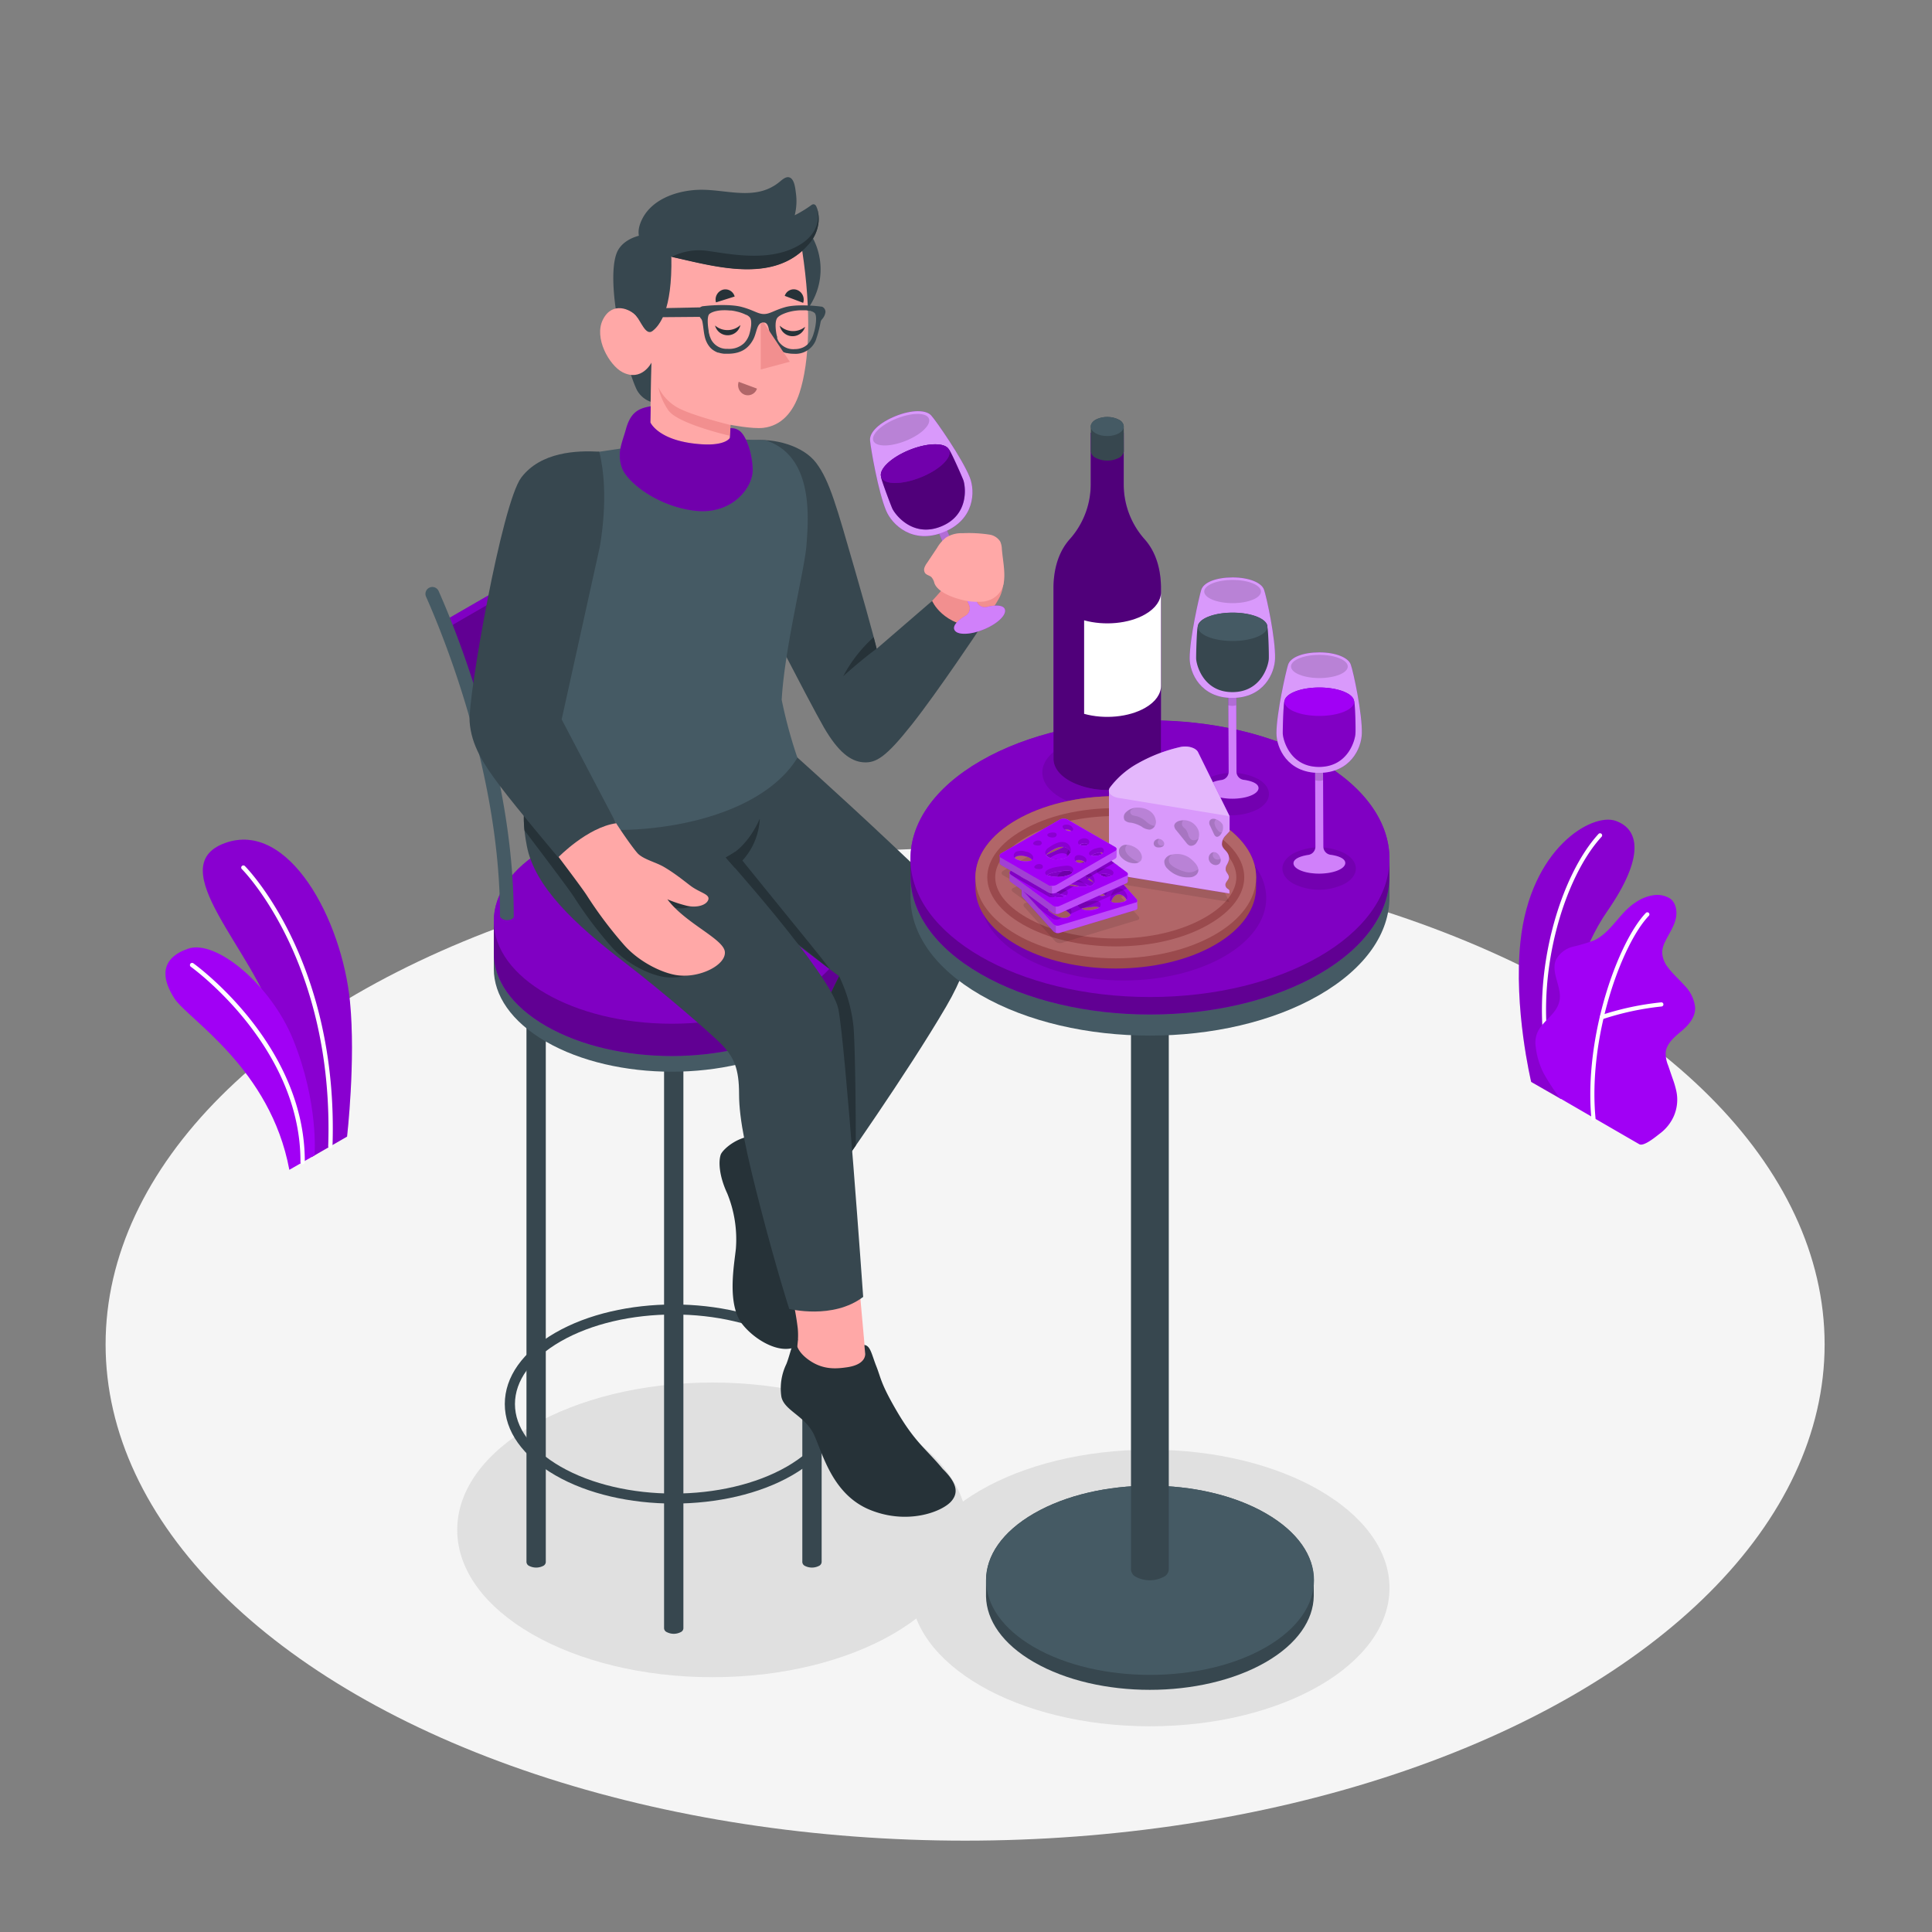 <svg xmlns="http://www.w3.org/2000/svg" viewBox="0 0 500 500"><rect x="0" y="0" width="500" height="500" fill="#808080" stroke="none"/><g id="freepik--Floor--inject-158"><ellipse id="freepik--floor--inject-158" cx="249.77" cy="347.93" rx="222.44" ry="128.43" style="fill:#f5f5f5"></ellipse></g><g id="freepik--Shadows--inject-158"><ellipse id="freepik--Shadow--inject-158" cx="297.61" cy="410.97" rx="61.99" ry="35.79" style="fill:#e0e0e0"></ellipse><ellipse id="freepik--shadow--inject-158" cx="184.38" cy="395.93" rx="66.05" ry="38.13" style="fill:#e0e0e0"></ellipse></g><g id="freepik--Plants--inject-158"><g id="freepik--plants--inject-158"><path d="M80.65,299.45l9.17-5.3s2.25-19.65.76-34.87c-2.11-21.39-15.92-47.13-32.4-41.08s7.56,27.82,12.91,46S80.65,299.45,80.65,299.45Z" style="fill:#A100F5"></path><path d="M80.65,299.45l9.17-5.3s2.25-19.65.76-34.87c-2.11-21.39-15.92-47.13-32.4-41.08s7.56,27.82,12.91,46S80.65,299.45,80.65,299.45Z" style="opacity:0.15"></path><path d="M85.47,297.22h0a.56.56,0,0,1-.53-.57c1.61-47.53-22.05-71.43-22.29-71.67a.56.56,0,1,1,.78-.79c.24.24,24.25,24.49,22.62,72.49A.56.56,0,0,1,85.47,297.22Z" style="fill:#fff"></path><path d="M74.88,302.75,81.41,299s1.11-13.48-5.51-29.87c-5.75-14.26-20-26.09-27.22-23.61s-7,7.59-3.5,12.93S70,276.51,74.88,302.75Z" style="fill:#A100F5"></path><path d="M78.32,301.32h0a.56.56,0,0,1-.56-.56c.13-30-28.08-50.35-28.37-50.56a.55.55,0,0,1-.13-.77.56.56,0,0,1,.78-.13c.29.2,29,20.85,28.84,51.47A.56.56,0,0,1,78.32,301.32Z" style="fill:#fff"></path></g><g id="freepik--plants--inject-158"><path d="M404,284.43,396.27,280s-4.6-19.13-2.77-36.35c2.58-24.21,18.52-33.32,24.58-31.23s7.81,9.13-2.22,23.55C410,244.44,402.68,262.16,404,284.43Z" style="fill:#A100F5"></path><g style="opacity:0.15"><path d="M404,284.43,396.27,280s-4.6-19.13-2.77-36.35c2.58-24.21,18.52-33.32,24.58-31.23s7.81,9.13-2.22,23.55C410,244.44,402.68,262.16,404,284.43Z"></path></g><path d="M400.8,275h.08a.52.52,0,0,0,.42-.62c-4.24-22.33,3.56-47.42,13.22-57.86a.54.54,0,0,0-.79-.73c-9.83,10.63-17.78,36.13-13.48,58.79A.53.53,0,0,0,400.8,275Z" style="fill:#fff"></path><path d="M424.28,296.14c1.22.62,4.47-2.16,5.38-2.84a11.36,11.36,0,0,0,3.55-4.51,10.65,10.65,0,0,0,.62-6.43,24.81,24.81,0,0,0-1-3.36l-1.11-3.24a8.41,8.41,0,0,1-.65-3.3c.18-2.27,2.1-3.94,3.84-5.4,1.94-1.6,3.93-3.7,3.78-6.41A9.49,9.49,0,0,0,436,255.1c-1.38-1.58-3-2.95-4.25-4.63a6.65,6.65,0,0,1-1.58-4.14,6.86,6.86,0,0,1,.79-2.68c.86-1.82,2.05-3.5,2.61-5.43s.35-4.28-1.2-5.57a6.22,6.22,0,0,0-4.72-.92,10.68,10.68,0,0,0-4.26,1.75c-4.19,2.61-6.39,7.83-10.86,9.9A46,46,0,0,1,407.1,245a6.85,6.85,0,0,0-4.4,3.35c-1.51,3.44,1.81,7.41.81,11-.88,3.2-3.88,4.56-5.45,7.48a6.76,6.76,0,0,0-.6,4.16,19.84,19.84,0,0,0,2.09,6.88,60.85,60.85,0,0,0,4.14,6.35S424.09,296.05,424.28,296.14Z" style="fill:#A100F5"></path><path d="M412.43,290h0a.54.54,0,0,0,.49-.59c-2-21.24,6.89-45.24,13.83-52.43a.54.54,0,0,0-.77-.75c-7.09,7.34-16.11,31.74-14.13,53.28A.55.55,0,0,0,412.43,290Z" style="fill:#fff"></path><path d="M414.54,263.78a.41.41,0,0,0,.16,0A72.24,72.24,0,0,1,430,260.48a.54.54,0,0,0,.49-.58.53.53,0,0,0-.59-.49,73.4,73.4,0,0,0-15.59,3.33.54.54,0,0,0,.21,1Z" style="fill:#fff"></path></g></g><g id="freepik--Character--inject-158"><g id="freepik--character--inject-158"><g id="freepik--Chair--inject-158"><path d="M171.86,421.25h0V268.68h5V421.25h0a1.15,1.15,0,0,1-.71,1.15,3.92,3.92,0,0,1-3.56,0A1.16,1.16,0,0,1,171.86,421.25Z" style="fill:#37474f"></path><path d="M136.25,404.12h0V257.87h5V404.12h0a1.17,1.17,0,0,1-.71,1.15,4,4,0,0,1-3.56,0A1.18,1.18,0,0,1,136.25,404.12Z" style="fill:#37474f"></path><path d="M212.64,404.12h0V257.87h-5V404.12h0a1.18,1.18,0,0,0,.71,1.15,4,4,0,0,0,3.56,0A1.18,1.18,0,0,0,212.64,404.12Z" style="fill:#37474f"></path><path d="M141.29,223.59c18-10.39,47.16-10.39,65.16,0,9,5.19,13.48,12,13.48,18.81v8.36c0,6.8-4.49,13.61-13.49,18.81-18,10.38-47.16,10.38-65.15,0-9-5.2-13.49-12-13.49-18.81V242.4C127.8,235.59,132.29,228.78,141.29,223.59Z" style="fill:#455a64"></path><path d="M141.29,219.53c18-10.39,47.16-10.39,65.16,0,9,5.19,13.48,12,13.48,18.81v8.36c0,6.8-4.49,13.61-13.49,18.81-18,10.38-47.16,10.38-65.15,0-9-5.2-13.49-12-13.49-18.81v-8.36C127.8,231.53,132.29,224.72,141.29,219.53Z" style="fill:#A100F5"></path><path d="M141.29,219.53c18-10.39,47.16-10.39,65.16,0,9,5.19,13.48,12,13.48,18.81v8.36c0,6.8-4.49,13.61-13.49,18.81-18,10.38-47.16,10.38-65.15,0-9-5.2-13.49-12-13.49-18.81v-8.36C127.8,231.53,132.29,224.72,141.29,219.53Z" style="opacity:0.4"></path><ellipse cx="173.87" cy="238.34" rx="46.07" ry="26.6" style="fill:#A100F5;opacity:0.5"></ellipse><path d="M174.36,389.12c-11.1,0-22.2-2.43-30.64-7.31s-13.08-11.42-13.08-18.45,4.65-13.58,13.08-18.45c16.89-9.75,44.38-9.75,61.28,0,8.43,4.87,13.07,11.42,13.07,18.45s-4.64,13.58-13.07,18.45S185.45,389.12,174.36,389.12Zm0-48.93c-10.62,0-21.24,2.33-29.33,7-7.58,4.38-11.76,10.12-11.76,16.17s4.18,11.79,11.76,16.17c16.17,9.34,42.48,9.33,58.65,0,7.58-4.38,11.76-10.12,11.76-16.17s-4.17-11.79-11.76-16.17C195.6,342.52,185,340.19,174.36,340.19Z" style="fill:#37474f"></path><path d="M169.76,215c.91,0,1.89-.44,2-1.37,3.81-42.64-6-81.24-9.8-89.8a2,2,0,0,0-2.54-.84,1.78,1.78,0,0,0-.9,2.35c4.25,9.58,13,48.57,9.49,88.21,0,.77.64,1.35,1.62,1.44Z" style="fill:#455a64"></path><path d="M113.63,161.47l48-27.7,2,1.14a229.07,229.07,0,0,1,5.51,29.41,1.19,1.19,0,0,1-.58,1.15l-43.8,25.29-2-1.14C120.23,178.88,113.63,161.47,113.63,161.47Z" style="fill:#A100F5"></path><path d="M113.63,161.47l48-27.7,2,1.14a229.07,229.07,0,0,1,5.51,29.41,1.19,1.19,0,0,1-.58,1.15l-43.8,25.29-2-1.14C120.23,178.88,113.63,161.47,113.63,161.47Z" style="opacity:0.4"></path><polygon points="163.57 134.91 161.61 133.77 113.63 161.47 115.59 162.61 163.57 134.91" style="fill:#A100F5;opacity:0.5"></polygon><path d="M131.18,238.13c1,0,1.78-.35,1.78-1,0-37.49-14.88-73.89-19.44-84.16a1.78,1.78,0,0,0-3.26,1.45c4.49,10.1,19.17,45.92,19.14,82.71C129.4,237.5,130.2,238.13,131.18,238.13Z" style="fill:#455a64"></path></g><g id="freepik--character--inject-158"><path d="M195.4,116c17.81-.38,20,16,23.11,26,3.57,11.64,7.87,27.69,7.87,27.69s17.37-15,20.76-21.82a13.36,13.36,0,0,1,8.31-6.61c.73-.17.94-2,1.61-1.67.87.42,1.81,3.14,2,4.07.82,3.51,1.26,8-.56,11.27-4.22,7.5-22.89,33-26.74,36.92-4.71,4.81-11.23,4.43-15.09-.67-6.52-8.65-19.72-39.08-19.72-39.08Z" style="fill:#f28f8f"></path><path d="M194.45,114c6-.7,13.43,1.38,16.77,5.79,3.49,4.61,5.31,11.39,10,27.61s5.66,20.5,5.66,20.5l14.36-12.39s2.69,6.52,12.52,6.9c0,0-11.1,16.67-17.8,25.12s-9.24,10-12.56,9.75-6.52-2.74-10.16-9-20.35-38.83-20.35-38.83Z" style="fill:#37474f"></path><path d="M226.87,167.88c-3.75,2.71-8.64,7.11-8.64,7.11a36.62,36.62,0,0,1,7.88-10.09Z" style="fill:#263238"></path><g id="freepik--glass-of-wine--inject-158"><g id="freepik--glass-of-wine--inject-158"><path d="M242.13,133.06a1.07,1.07,0,0,0-.58,1.4l9.27,22.15a2.22,2.22,0,0,1-.95,2.76c-2.08,1.22-3.32,2.56-2.88,3.59.61,1.44,4,1.41,7.62-.07s6-3.84,5.42-5.27c-.43-1-2.24-1.13-4.56-.55a2.27,2.27,0,0,1-2.66-1.29l-9.26-22.14A1.11,1.11,0,0,0,242.13,133.06Z" style="fill:#A100F5"></path><path d="M242.13,133.06a1.07,1.07,0,0,0-.58,1.4l9.27,22.15a2.22,2.22,0,0,1-.95,2.76c-2.08,1.22-3.32,2.56-2.88,3.59.61,1.44,4,1.41,7.62-.07s6-3.84,5.42-5.27c-.43-1-2.24-1.13-4.56-.55a2.27,2.27,0,0,1-2.66-1.29l-9.26-22.14A1.11,1.11,0,0,0,242.13,133.06Z" style="fill:#fff;opacity:0.5"></path><path d="M243.55,133.64a1.11,1.11,0,0,0-1.42-.58,1.07,1.07,0,0,0-.58,1.4l2.31,5.52a3.52,3.52,0,0,0,2-.8Z" style="opacity:0.15"></path><path d="M241,107.53c-1.3-1.48-5-1.54-9.2.15s-6.81,4.18-6.63,6.28,2.12,13.36,4.17,18.21c1.54,3.66,6.86,8.77,14.86,5.55s8.24-10.5,6.77-14.19C249,118.62,242.32,109,241,107.53Z" style="fill:#A100F5"></path><g style="opacity:0.6"><path d="M241,107.53c-1.3-1.48-5-1.54-9.2.15s-6.81,4.18-6.63,6.28,2.12,13.36,4.17,18.21c1.54,3.66,6.86,8.77,14.86,5.55s8.24-10.5,6.77-14.19C249,118.62,242.32,109,241,107.53Z" style="fill:#fff"></path></g><path d="M245.7,116.46a1.37,1.37,0,0,0-.19-.23c-1.07-1.73-5.47-1.66-10.12.22s-7.89,4.9-7.37,6.87a.65.65,0,0,0,0,.2c.32,1.42,2.36,6.78,2.87,8,.59,1.4,5.16,7.75,12.65,4.73s6.3-10.66,5.74-12.07C248.81,123,246.48,117.7,245.7,116.46Z" style="fill:#A100F5"></path><path d="M245.7,116.46a1.37,1.37,0,0,0-.19-.23c-1.07-1.73-5.47-1.66-10.12.22s-7.89,4.9-7.37,6.87a.65.65,0,0,0,0,.2c.32,1.42,2.36,6.78,2.87,8,.59,1.4,5.16,7.75,12.65,4.73s6.3-10.66,5.74-12.07C248.81,123,246.48,117.7,245.7,116.46Z" style="opacity:0.5"></path><path d="M245.64,116.45c.8,2-2.47,5.12-7.32,7.07s-9.44,2-10.24,0,2.46-5.12,7.31-7.07S244.83,114.5,245.64,116.45Z" style="fill:#A100F5"></path><path d="M245.64,116.45c.8,2-2.47,5.12-7.32,7.07s-9.44,2-10.24,0,2.46-5.12,7.31-7.07S244.83,114.5,245.64,116.45Z" style="opacity:0.3"></path><path d="M240.39,108.31c.66,1.6-2,4.18-6,5.78s-7.7,1.59-8.36,0,2-4.18,6-5.77S239.73,106.71,240.39,108.31Z" style="opacity:0.15"></path></g></g><path d="M247.87,154.94a16.73,16.73,0,0,0,6.7.74,6.82,6.82,0,0,0,2.25-.72,5.86,5.86,0,0,0,2.9-3.8c.55-3-.19-6-.44-9.08a5.13,5.13,0,0,0-.43-1.94,4,4,0,0,0-2.85-1.79,35.17,35.17,0,0,0-6.88-.36,7.6,7.6,0,0,0-4.29,1.12,9.54,9.54,0,0,0-2.32,2.69l-2.61,3.91a4.5,4.5,0,0,0-.67,1.26,1.58,1.58,0,0,0,.2,1.37c.4.49,1.13.59,1.6,1a3.42,3.42,0,0,1,.78,1.54C242.53,153,245.87,154.37,247.87,154.94Z" style="fill:#ffa8a7"></path><path d="M196.68,294.08c-5.23-.73-9.74,3.44-10.17,4.78-.59,1.8-.41,5.47,1.7,10a31.44,31.44,0,0,1,2.24,14.25c-.41,4.13-2.43,14.45,1.72,19.66s13.4,9.77,16.73,2.69c1.09-2.32-1-10.39-2-16.27-1.87-11.72-3.3-23.36-3.3-23.36Z" style="fill:#263238"></path><path d="M230.07,217.82c-13.16-12.4-27.29-25-27.29-25L177.12,218l16.72,17,23.33,17.67s-1.74,3.34-4.83,9.91c-1,2.09-2.53,6.29-4.19,11.06l8.6,29.62s18-25.45,28.13-42.79c8.06-13.77,6.24-20,5-22C246.39,233.12,244.56,231.48,230.07,217.82Z" style="fill:#37474f"></path><path d="M214.75,250.83c-1.33-1.88-4.4-5.68-5.81-7.4-5.32-6.51-18.66-23-18.66-23l-2.46,1.49,11.12,16.49Z" style="fill:#263238"></path><path d="M221.48,296.45c0-10.6-.18-25.37-.58-30.62a39.2,39.2,0,0,0-3.73-13.17c-1.1,2.18-2.9,5.86-4.35,8.89l6.63,37.84Z" style="fill:#263238"></path><path d="M222.17,330.58s1.16,12.77,1.84,20.53c.61,6.92,6.27,13.25,10.5,19.61.92,1.39,3.08,4,3.83,5.14a2,2,0,0,1-.59,3c-2.47,1.83-11.88,1.13-16.61-3.46S212.7,361.81,210,358.25a47.92,47.92,0,0,1-2.86-4.11,6.56,6.56,0,0,1-1.07-4.38,19,19,0,0,0,.38-6.07,69.5,69.5,0,0,0-1.47-8.08Z" style="fill:#ffa8a7"></path><path d="M244,380.18h0c-4.38-5.29-7.22-6.84-12.2-15.48-3.93-6.8-3.81-8.09-5-11.09s-1.52-5.37-3.1-5.53l.19,2.12s.59,2.91-4.76,3.66c-2.52.36-5.72.66-9.09-1.43s-3.77-4.16-3.77-4.16l.19-1.69c-1.29-.22-1.85,3.67-2.94,6.41a14.51,14.51,0,0,0-1.31,8.42c.69,3.69,6.26,5,8.53,10.05s4.81,15.42,14.49,19.32,18.5.48,20.91-2.19C248.16,386.34,247.65,383.78,244,380.18Z" style="fill:#263238"></path><path d="M139.66,195.64c-3.2,9.61-5.33,12.86-3.31,23.33s12.36,20.19,25.15,30c10.58,8.13,22.54,18.57,25.18,21.25,3.33,3.39,4.59,6.47,4.59,12.91,0,6.6,1.87,15.26,5.72,30.09,4.17,16,7.26,25.52,7.26,25.52s11.27,2.85,19.14-3.1c0,0-4.62-65.63-6.43-74.52s-30.34-40.57-30.34-40.57,6.21-13.56,10-23.06Z" style="fill:#37474f"></path><path d="M184.32,246.78c-.35-3.36-10.21-7.31-14.87-13.57a32.14,32.14,0,0,0,5.19,1.7c2.41.51,4.87-.14,5.38-1.55s-1.87-1.77-4.22-3.39c-1.41-1-4-3.22-7.12-5.08-2.11-1.25-5.07-1.89-6.73-3.38-.9-.8-5.77-7.51-9.54-14.21-2-3.54-4.46-7.77-6.64-11.46l-6.11-.2c-2.74,8.24-4.69,11.82-3.92,19.26,5.85,7.75,11.62,15.36,12.88,17.35a105.12,105.12,0,0,0,9.55,12.68c3.89,4.5,10.07,7.46,14,7.95C178,253.6,184.68,250.15,184.32,246.78Z" style="fill:#263238"></path><path d="M196.63,211.86s-2.89,7.38-8.81,10.07l2.33,2.63A17.2,17.2,0,0,0,196.63,211.86Z" style="fill:#263238"></path><path d="M147.47,125.4c-3,4.78-11.63,31.26-12.55,83.41,9.51,9.7,58.06,9.06,71.45-12.7a122.39,122.39,0,0,1-4.07-15c.78-13.67,5.93-33.6,6.41-40,.5-6.78,2-23.06-10.55-27.16l-18.58-.66-26.11,3.86A72,72,0,0,0,147.47,125.4Z" style="fill:#455a64"></path><path d="M166.91,60.7s-5,.47-7,4.12c-1.73,3.18-1.5,11,.22,19.68s3.49,13.86,4.62,16.28a6.53,6.53,0,0,0,3.64,3.2l.21-10.15-.06-7.08s4.81-6,5.53-11c.93-6.5-.32-9.23-.32-9.23Z" style="fill:#37474f"></path><path d="M177.68,69a17.35,17.35,0,1,0,18-16.63A17.35,17.35,0,0,0,177.68,69Z" style="fill:#37474f"></path><path d="M168.9,85.64c-1.77,1.4-3-2.48-4.35-4s-6-3.79-8.48,1,1.62,11.89,5,13.67c5,2.6,7.53-2.46,7.53-2.46l-.49,22.93s1.16,4.35,9.78,7.82c6.73,2.71,16.92-.87,10.86-7.66l.27-7s5.7,1.11,8.51.79c4.69-.53,7.76-4.08,9.38-9.06,2.6-8,3.11-20.94.7-36.8-5-4.26-22.62-4.87-33.86,1.58C174,80.46,170.67,84.24,168.9,85.64Z" style="fill:#ffa8a7"></path><path d="M211.24,53.41a.86.86,0,0,0-.65-.55,1.05,1.05,0,0,0-.65.25,30.93,30.93,0,0,1-4.27,2.6,14.94,14.94,0,0,0,.32-5.65c-.15-1.15-.36-3.82-1.77-4.17-.83-.2-1.6.47-2.26,1C196,52,188.73,49.2,181.87,49.11c-5.74-.07-12.76,2-15.59,7.41-1.3,2.5-1.62,5.18.64,7a16.06,16.06,0,0,0,6.87,2.92c11.32,2.49,26.52,7.08,35.43-3.18a9.94,9.94,0,0,0,2.53-5.16,8.48,8.48,0,0,0-.48-4.66Z" style="fill:#37474f"></path><path d="M209.22,63.3a9.94,9.94,0,0,0,2.53-5.16,8.48,8.48,0,0,0-.48-4.66c1.16,3.23.4,8.31-7,11.2s-16.57.84-21.56.2a15.55,15.55,0,0,0-8.9,1.6C185.11,69,200.31,73.56,209.22,63.3Z" style="fill:#263238"></path><path d="M189.06,110s-10.3-2.52-13.85-4.6a12,12,0,0,1-4.82-5.17,16.47,16.47,0,0,0,2.61,6c2.52,3.51,15.95,6.56,15.95,6.56Z" style="fill:#f28f8f"></path><path d="M212.76,79.38l-.88-.11c-2.82-.31-6.52-.41-8.77.25-2.84.82-3.86,1.75-5.41,1.75s-2.66-1-5.62-1.8c-2.35-.67-6.31-.6-9.35-.31l-.95.1a1.52,1.52,0,0,0-1.1,1.52,3.25,3.25,0,0,0,.82,1.78,2,2,0,0,1,.28.72c.27,1.23.37,3.59.94,4.9A6.11,6.11,0,0,0,183.85,90a4.22,4.22,0,0,0,.59.52,4,4,0,0,0,.34.23,5.58,5.58,0,0,0,1,.5l.17,0,.28.09.29.07a7.76,7.76,0,0,0,.92.14l.39,0h.5c3.85,0,5.53-1.76,6.56-3.61s.9-4.48,2.67-4.46h.17l.15,0c1.3.31,1,2.71,1.8,4.45a6.77,6.77,0,0,0,1.18,1.9,3.83,3.83,0,0,0,.28.29l.16.14.16.13.15.11.16.12.13.08.09.06a6,6,0,0,0,1.5.61l.15,0a8.59,8.59,0,0,0,1.86.19,5.65,5.65,0,0,0,5.58-3.38,31.71,31.71,0,0,0,1.3-4.89,1.55,1.55,0,0,1,.35-.65,3.52,3.52,0,0,0,.89-1.8A1.45,1.45,0,0,0,212.76,79.38ZM194,86.24a5.8,5.8,0,0,1-1.44,2.58h0a5.64,5.64,0,0,1-4.25,1.46,4.53,4.53,0,0,1-3.95-1.9l-.13-.19-.11-.18-.09-.18-.07-.15-.06-.13-.05-.11c0-.06,0-.12-.07-.19h0c-.07-.18-.13-.37-.18-.54h0c0-.12-.05-.23-.08-.33s-.08-.37-.11-.52,0-.07,0-.11l0-.09c-.24-1.3-.49-3.85.2-4.42s2.46-1.16,5.31-.88l.3,0a11.41,11.41,0,0,1,1.3.23l.5.12a11.66,11.66,0,0,1,1.26.41l.39.16.41.2.08,0,.15.08a2.4,2.4,0,0,1,.83.69C194.63,83.12,194.39,84.8,194,86.24Zm16.73-.49c-.27,1-.83,3.2-2.88,4.15a5.19,5.19,0,0,1-2.15.45,4.53,4.53,0,0,1-4.2-2v0l-.08-.12s0-.1-.08-.14a.25.25,0,0,0,0-.07l-.1-.21a2.44,2.44,0,0,1-.1-.24.61.61,0,0,1,0-.12.14.14,0,0,1,0-.06.69.69,0,0,1,0-.1.24.24,0,0,1,0-.08,6.21,6.21,0,0,1-.24-1c-.23-1.44-.32-3.12.25-3.92s2.72-1.65,4.77-1.89a12.88,12.88,0,0,1,1.32-.1h.32l.46,0H208l.22,0,.35,0a5.59,5.59,0,0,1,.66.12l.15,0h0l.11,0,.16,0,.18.06.31.13.05,0a2.35,2.35,0,0,1,.69.44C211.52,81.91,211.07,84.46,210.74,85.75Z" style="fill:#37474f"></path><path d="M182.3,79.53l-20.33.4a5.84,5.84,0,0,1,3,2.21L181.91,82Z" style="fill:#37474f"></path><path d="M196.88,83.72v11.9l7.52-2-6.71-10.07C197.34,83.53,196.93,83.61,196.88,83.72Z" style="fill:#f28f8f"></path><path d="M191.62,84.12a3.38,3.38,0,0,1-6.57.12,4.94,4.94,0,0,0,6.57-.12Z" style="fill:#263238"></path><path d="M208.36,84.58a3.38,3.38,0,0,1-6.56-.3,4.93,4.93,0,0,0,6.56.3Z" style="fill:#263238"></path><path d="M190.13,76.74l-4.83,1.52A2.66,2.66,0,0,1,187,75,2.48,2.48,0,0,1,190.13,76.74Z" style="fill:#263238"></path><path d="M191.17,98.81l4.74,1.76a2.49,2.49,0,0,1-3.21,1.58A2.65,2.65,0,0,1,191.17,98.81Z" style="fill:#b16668"></path><path d="M207.86,78.38l-4.77-1.81a2.44,2.44,0,0,1,3.2-1.53A2.68,2.68,0,0,1,207.86,78.38Z" style="fill:#263238"></path><path d="M168.4,105.15c-3.29.54-5.25,1.67-6.43,6-1,3.55-2.28,5.93-1.1,9.71S170,131,179.73,132.17s15.13-6,15.06-10.56-1.85-9.21-3.57-10.22a3.48,3.48,0,0,0-2.19-.56l-.1,2.43s-.92,2.12-7.3,1.72c-11.24-.71-13.32-5.68-13.32-5.68Z" style="fill:#A100F5"></path><path d="M168.4,105.15c-3.29.54-5.25,1.67-6.43,6-1,3.55-2.28,5.93-1.1,9.71S170,131,179.73,132.17s15.13-6,15.06-10.56-1.85-9.21-3.57-10.22a3.48,3.48,0,0,0-2.19-.56l-.1,2.43s-.92,2.12-7.3,1.72c-11.24-.71-13.32-5.68-13.32-5.68Z" style="opacity:0.3"></path><path d="M153.47,117.12c-12.77.11-18.47,4-21.59,16.65-2.81,11.36-7.25,39.86-8.37,47.23-1,6.72-1.39,9.27,2.13,15.17,2.88,4.81,23.72,31.61,26.26,35.61a105.8,105.8,0,0,0,9.54,12.69c3.9,4.49,10.08,7.46,14,7.94,5.83.72,12.51-2.73,12.15-6.1s-10.21-7.31-14.87-13.57a32.79,32.79,0,0,0,5.19,1.71c2.41.5,4.87-.15,5.38-1.56s-1.87-1.77-4.22-3.39c-1.41-1-4-3.22-7.13-5.07-2.1-1.26-5.06-1.9-6.72-3.39-.9-.8-5.77-7.51-9.54-14.21-4.68-8.31-12-20.42-12-20.42L152.33,149S158.18,124.7,153.47,117.12Z" style="fill:#ffa8a7"></path><path d="M155.08,116.89c-5.74-.32-15.07,0-20.16,6.68s-13.82,56.91-13.39,63.13,3.62,11.07,7.93,16.8,15,18.39,15,18.39,7.54-7.78,15-8.83l-14.1-26.88,9.83-44.49S157.91,128,155.08,116.89Z" style="fill:#37474f"></path></g></g></g><g id="freepik--Table--inject-158"><g id="freepik--table--inject-158"><g id="freepik--table--inject-158"><path d="M327.59,391.67c-16.56-9.56-43.4-9.56-60,0-8.28,4.78-12.41,11-12.41,17.31,0,.65,0,3.43,0,4.18.13,6.16,4.26,12.31,12.41,17,16.56,9.56,43.4,9.56,60,0,8.19-4.73,12.32-10.91,12.41-17.1,0-.72,0-3.51,0-4.19C340,402.65,335.83,396.42,327.59,391.67Z" style="fill:#37474f"></path><path d="M267.63,426.29c-16.56-9.56-16.56-25.06,0-34.62s43.4-9.56,60,0,16.56,25.06,0,34.62S284.19,435.85,267.63,426.29Z" style="fill:#455a64"></path><path d="M302.48,405.91h0V251.69h-9.78V405.91h0a2.29,2.29,0,0,0,1.39,2.24,7.71,7.71,0,0,0,6.94,0A2.29,2.29,0,0,0,302.48,405.91Z" style="fill:#37474f"></path><path d="M341.44,202.39c-24.2-14-63.45-14-87.66,0-12.11,7-18.15,16.15-18.14,25.31v4.51c0,9.16,6,18.31,18.14,25.3,24.21,14,63.46,14,87.67,0,12.1-7,18.14-16.14,18.14-25.3V227.7C359.59,218.54,353.55,209.38,341.44,202.39Z" style="fill:#455a64"></path><path d="M341.44,196.93c-24.2-14-63.45-14-87.66,0-12.11,7-18.15,16.15-18.14,25.31v4.5c0,9.16,6,18.32,18.14,25.31,24.21,14,63.46,14,87.67,0,12.1-7,18.14-16.15,18.14-25.31v-4.5C359.59,213.08,353.55,203.92,341.44,196.93Z" style="fill:#A100F5"></path><path d="M341.44,196.93c-24.2-14-63.45-14-87.66,0-12.11,7-18.15,16.15-18.14,25.31v4.5c0,9.16,6,18.32,18.14,25.31,24.21,14,63.46,14,87.67,0,12.1-7,18.14-16.15,18.14-25.31v-4.5C359.59,213.08,353.55,203.92,341.44,196.93Z" style="opacity:0.4"></path><ellipse cx="297.61" cy="222.24" rx="61.99" ry="35.79" style="fill:#A100F5;opacity:0.5"></ellipse></g><g id="freepik--wine-bottle--inject-158"><ellipse id="freepik--shadow--inject-158" cx="285.66" cy="199.9" rx="15.9" ry="9.18" style="opacity:0.1"></ellipse><g id="freepik--wine-bottle--inject-158"><path d="M290.82,125.24V112l-4.27.18-4.27-.18v13.2a21.34,21.34,0,0,1-5.39,14.3c-2.15,2.39-4.15,6.26-4.25,12.4v44.49h0c0,3,2.94,6,8.74,7.45a21.82,21.82,0,0,0,10.35,0c5.79-1.41,8.7-4.46,8.73-7.45h0V151.94c-.1-6.14-2.1-10-4.25-12.4A21.29,21.29,0,0,1,290.82,125.24Z" style="fill:#A100F5"></path><path d="M290.82,125.24V112l-4.27.18-4.27-.18v13.2a21.34,21.34,0,0,1-5.39,14.3c-2.15,2.39-4.15,6.26-4.25,12.4v44.49h0c0,3,2.94,6,8.74,7.45a21.82,21.82,0,0,0,10.35,0c5.79-1.41,8.7-4.46,8.73-7.45h0V151.94c-.1-6.14-2.1-10-4.25-12.4A21.29,21.29,0,0,1,290.82,125.24Z" style="opacity:0.5"></path><path d="M290.83,110.58s0-.07,0-.11a2.07,2.07,0,0,0-1.24-1.84,6.71,6.71,0,0,0-6.05,0,2.53,2.53,0,0,0-1.1,1.14l-.07.12s0,.06,0,.09a.89.89,0,0,0-.07.28v6.46a2.12,2.12,0,0,0,1.25,1.76,6.65,6.65,0,0,0,6.05,0,2.25,2.25,0,0,0,1.21-1.48.35.35,0,0,0,.05-.13Z" style="fill:#37474f"></path><ellipse cx="286.55" cy="110.38" rx="4.28" ry="2.47" style="fill:#455a64"></ellipse><path d="M300.46,153.3v24.2c0,2.06-1.36,4.12-4.08,5.68-4.27,2.46-10.65,3-15.81,1.56v-24.2c5.16,1.43,11.54.91,15.81-1.56C299.1,157.42,300.46,155.35,300.46,153.3Z" style="fill:#fff"></path></g></g><g id="freepik--glass-of-wine--inject-158"><path id="freepik--shadow--inject-158" d="M312.17,209.38c-3.71-2.14-3.71-5.62,0-7.76a14.83,14.83,0,0,1,13.45,0c3.71,2.14,3.71,5.62,0,7.76A14.89,14.89,0,0,1,312.17,209.38Z" style="opacity:0.1"></path><g id="freepik--glass-of-wine--inject-158"><path d="M318.88,175.75a1,1,0,0,0-1,1l.1,23a2.15,2.15,0,0,1-1.84,2.11c-2.27.34-3.84,1.09-3.83,2.17,0,1.49,3,2.69,6.71,2.67s6.69-1.26,6.68-2.76c0-1.08-1.55-1.8-3.81-2.12A2.13,2.13,0,0,1,320,199.8l-.09-23A1,1,0,0,0,318.88,175.75Z" style="fill:#A100F5"></path><path d="M318.88,175.75a1,1,0,0,0-1,1l.1,23a2.15,2.15,0,0,1-1.84,2.11c-2.27.34-3.84,1.09-3.83,2.17,0,1.49,3,2.69,6.71,2.67s6.69-1.26,6.68-2.76c0-1.08-1.55-1.8-3.81-2.12A2.13,2.13,0,0,1,320,199.8l-.09-23A1,1,0,0,0,318.88,175.75Z" style="fill:#fff;opacity:0.5"></path><path d="M319.91,176.77a1,1,0,0,0-2.06,0l0,5.74a3.25,3.25,0,0,0,2.05,0Z" style="opacity:0.15"></path><path d="M327.12,152.6c-.6-1.78-3.82-3.16-8.12-3.16s-7.51,1.28-8.11,3.21-3,12.65-3,17.7c0,3.81,2.84,10.27,11,10.27s11-6.4,11.09-10.2C330.12,165.34,327.78,154.41,327.12,152.6Z" style="fill:#A100F5"></path><g style="opacity:0.6"><path d="M327.12,152.6c-.6-1.78-3.82-3.16-8.12-3.16s-7.51,1.28-8.11,3.21-3,12.65-3,17.7c0,3.81,2.84,10.27,11,10.27s11-6.4,11.09-10.2C330.12,165.34,327.78,154.41,327.12,152.6Z" style="fill:#fff"></path></g><path d="M328,162.25A1,1,0,0,0,328,162c-.31-1.91-4.2-3.43-9-3.43s-8.71,1.54-9,3.47a1.52,1.52,0,0,0-.06.2c-.24,1.37-.39,6.88-.38,8.13,0,1.46,1.71,8.75,9.38,8.75s9.41-7.24,9.43-8.69C328.41,169.14,328.27,163.63,328,162.25Z" style="fill:#37474f"></path><path d="M328,162.22c0,2-4,3.67-9,3.67s-9-1.64-9-3.67,4-3.68,9-3.68S328,160.19,328,162.22Z" style="fill:#455a64"></path><path d="M326.34,153.09c0,1.66-3.29,3-7.34,3s-7.35-1.34-7.35-3,3.29-3,7.35-3S326.34,151.43,326.34,153.09Z" style="opacity:0.15"></path></g></g><g id="freepik--glass-of-wine--inject-158"><path id="freepik--shadow--inject-158" d="M334.67,228.66c-3.71-2.14-3.71-5.62,0-7.76a14.81,14.81,0,0,1,13.44,0c3.71,2.14,3.71,5.62,0,7.76A14.87,14.87,0,0,1,334.67,228.66Z" style="opacity:0.1"></path><g id="freepik--glass-of-wine--inject-158"><path d="M341.34,195.14a1,1,0,0,0-1,1l.09,23a2.15,2.15,0,0,1-1.84,2.11c-2.26.35-3.84,1.09-3.83,2.17,0,1.5,3,2.69,6.71,2.67s6.69-1.26,6.68-2.75c0-1.08-1.55-1.81-3.8-2.12a2.15,2.15,0,0,1-1.87-2.1l-.09-23A1,1,0,0,0,341.34,195.14Z" style="fill:#A100F5"></path><path d="M341.34,195.14a1,1,0,0,0-1,1l.09,23a2.15,2.15,0,0,1-1.84,2.11c-2.26.35-3.84,1.09-3.83,2.17,0,1.5,3,2.69,6.71,2.67s6.69-1.26,6.68-2.75c0-1.08-1.55-1.81-3.8-2.12a2.15,2.15,0,0,1-1.87-2.1l-.09-23A1,1,0,0,0,341.34,195.14Z" style="fill:#fff;opacity:0.5"></path><path d="M342.37,196.16a1,1,0,0,0-1-1,1,1,0,0,0-1,1l0,5.75a3.32,3.32,0,0,0,2.05,0Z" style="opacity:0.15"></path><path d="M349.58,172c-.6-1.78-3.82-3.16-8.12-3.16s-7.51,1.28-8.11,3.21-3,12.66-3,17.71c0,3.8,2.84,10.26,11,10.26s11-6.4,11.09-10.2C352.58,184.73,350.24,173.81,349.58,172Z" style="fill:#A100F5"></path><g style="opacity:0.6"><path d="M349.58,172c-.6-1.78-3.82-3.16-8.12-3.16s-7.51,1.28-8.11,3.21-3,12.66-3,17.71c0,3.8,2.84,10.26,11,10.26s11-6.4,11.09-10.2C352.58,184.73,350.24,173.81,349.58,172Z" style="fill:#fff"></path></g><path d="M350.5,181.65a1,1,0,0,0-.08-.29c-.31-1.91-4.2-3.43-9-3.43s-8.71,1.54-9,3.48a1.06,1.06,0,0,0-.06.19c-.24,1.38-.39,6.88-.38,8.14,0,1.45,1.71,8.74,9.38,8.74s9.41-7.23,9.43-8.69C350.88,188.53,350.73,183,350.5,181.65Z" style="fill:#A100F5"></path><path d="M350.5,181.65a1,1,0,0,0-.08-.29c-.31-1.91-4.2-3.43-9-3.43s-8.71,1.54-9,3.48a1.06,1.06,0,0,0-.06.19c-.24,1.38-.39,6.88-.38,8.14,0,1.45,1.71,8.74,9.38,8.74s9.41-7.23,9.43-8.69C350.88,188.53,350.73,183,350.5,181.65Z" style="opacity:0.2"></path><path d="M350.45,181.61c0,2-4,3.67-9,3.67s-9-1.64-9-3.67,4-3.68,9-3.68S350.45,179.58,350.45,181.61Z" style="fill:#A100F5"></path><path d="M348.8,172.48c0,1.66-3.29,3-7.34,3s-7.35-1.34-7.35-3,3.29-3,7.35-3S348.8,170.83,348.8,172.48Z" style="opacity:0.15"></path></g></g><g id="freepik--cheese-board--inject-158"><ellipse id="freepik--shadow--inject-158" cx="290.74" cy="232.41" rx="36.96" ry="21.34" style="opacity:0.1"></ellipse><g id="freepik--cheese-board--inject-158"><path d="M314.45,212.2c-14.19-8.19-37.19-8.19-51.38,0-7.1,4.1-10.64,9.47-10.63,14.83v2.64c0,5.37,3.53,10.74,10.63,14.84,14.19,8.19,37.19,8.19,51.38,0,7.09-4.1,10.63-9.47,10.63-14.84V227C325.08,221.67,321.54,216.3,314.45,212.2Z" style="fill:#9a4a4d"></path><ellipse cx="288.76" cy="227.03" rx="36.33" ry="20.98" style="fill:#b16668"></ellipse><path d="M288.76,211.19c8.82,0,17,1.94,23.12,5.46,5.21,3,8.08,6.69,8.08,10.38s-2.87,7.39-8.08,10.39c-6.09,3.52-14.3,5.46-23.12,5.46s-17-1.94-23.13-5.46c-5.2-3-8.07-6.69-8.07-10.39s2.87-7.38,8.07-10.38c6.1-3.52,14.31-5.46,23.13-5.46m0-2.05c-9.17,0-17.75,2-24.15,5.73-5.87,3.39-9.1,7.71-9.1,12.16s3.23,8.78,9.1,12.17c6.4,3.69,15,5.73,24.15,5.73s17.75-2,24.15-5.73c5.87-3.39,9.1-7.71,9.1-12.17s-3.23-8.77-9.1-12.16c-6.4-3.7-15-5.73-24.15-5.73Z" style="fill:#9a4a4d"></path><g id="freepik--Cheese--inject-158"><path d="M289.47,228.72l28.7,4.71L310,216.86c-.56-1.15-2.75-1.75-4.66-1.29a40.68,40.68,0,0,0-10.86,4.19,22.73,22.73,0,0,0-7.26,6.27C286.44,227.13,287.48,228.39,289.47,228.72Z" style="opacity:0.1"></path><path d="M317.19,216.24a3.11,3.11,0,0,0-.95,2.34c.13,1,1.07,1.48,1.51,2.31a2.46,2.46,0,0,1,.3,1.61,5.22,5.22,0,0,1-.56,1.34,2.14,2.14,0,0,0-.27,1.39c.16.65.83,1.13.8,1.8s-.86,1.2-.89,1.92a1.21,1.21,0,0,0,.35.87c.2.21.62.38.7.65,0,.06,0,.76,0,.77l-28.71-4.71A2.87,2.87,0,0,1,287,225H287V204.62a1.33,1.33,0,0,1,.27-.81,22.85,22.85,0,0,1,7.26-6.27,40.35,40.35,0,0,1,10.86-4.19c1.92-.46,4.09.15,4.67,1.3l8.16,16.56v3.91C317.88,215.51,317.52,215.87,317.19,216.24Z" style="fill:#A100F5"></path><path d="M317.19,216.24a3.11,3.11,0,0,0-.95,2.34c.13,1,1.07,1.48,1.51,2.31a2.46,2.46,0,0,1,.3,1.61,5.22,5.22,0,0,1-.56,1.34,2.14,2.14,0,0,0-.27,1.39c.16.65.83,1.13.8,1.8s-.86,1.2-.89,1.92a1.21,1.21,0,0,0,.35.87c.2.21.62.38.7.65,0,.06,0,.76,0,.77l-28.71-4.71A2.87,2.87,0,0,1,287,225H287V204.62a1.33,1.33,0,0,1,.27-.81,22.85,22.85,0,0,1,7.26-6.27,40.35,40.35,0,0,1,10.86-4.19c1.92-.46,4.09.15,4.67,1.3l8.16,16.56v3.91C317.88,215.51,317.52,215.87,317.19,216.24Z" style="fill:#fff;opacity:0.6"></path><path d="M289.47,206.5l28.7,4.72L310,194.64c-.56-1.15-2.75-1.75-4.66-1.29a40.68,40.68,0,0,0-10.86,4.19,22.73,22.73,0,0,0-7.26,6.27C286.44,204.92,287.48,206.18,289.47,206.5Z" style="fill:#fff;opacity:0.3"></path><path d="M289.71,219.61a2.18,2.18,0,0,0,.65,2.41,4.72,4.72,0,0,0,3.12,1.38,2,2,0,0,0,1.76-.64,1.65,1.65,0,0,0,.25-1.26,2.86,2.86,0,0,0-.57-1.19C294,219,290.73,217.65,289.71,219.61Z" style="opacity:0.15"></path><path d="M294.44,209a4.23,4.23,0,0,0-3,1.16,1.69,1.69,0,0,0-.39,2.1,2.45,2.45,0,0,0,1.64.63,8.39,8.39,0,0,1,2.74,1,3.71,3.71,0,0,0,2.15.8,2,2,0,0,0,1.53-2.41C298.72,210,296.51,209,294.44,209Z" style="opacity:0.15"></path><path d="M299.9,219.34a2,2,0,0,0,.85-.18c1.32-.66,0-2.32-1.13-2C298.15,217.53,298.25,219.41,299.9,219.34Z" style="opacity:0.15"></path><path d="M305.27,212.41c-.67.17-1.37.65-1.37,1.33a2,2,0,0,0,.57,1.17l2.55,3.17a2.15,2.15,0,0,0,.9.77,1.69,1.69,0,0,0,1.78-.84,3.6,3.6,0,0,0,.49-3A4.06,4.06,0,0,0,305.27,212.41Z" style="opacity:0.15"></path><path d="M313,212.61a1.52,1.52,0,0,0,.2,1.13l.93,2c.16.34.37.73.74.81s.81-.24,1.05-.59a3,3,0,0,0,.55-2.41C316.15,212.47,313.56,211,313,212.61Z" style="opacity:0.15"></path><path d="M303.17,221.2a2.36,2.36,0,0,0-1.83,1.52,2.46,2.46,0,0,0,.84,2.12,7.25,7.25,0,0,0,5.62,2.21,2.66,2.66,0,0,0,1.81-.68c1.46-1.52-.46-3.32-1.59-4.23A5.67,5.67,0,0,0,303.17,221.2Z" style="opacity:0.15"></path><path d="M313.41,220.82a1.64,1.64,0,0,0-.54,1.73,1.92,1.92,0,0,0,1.34,1.27,1.44,1.44,0,0,0,1.36-.29,1.41,1.41,0,0,0,.28-1.37C315.56,221.09,314.55,220,313.41,220.82Z" style="opacity:0.15"></path><path d="M294.76,223.14a8.24,8.24,0,0,1-2.38-1.47,3.46,3.46,0,0,1-1-1.23,1.64,1.64,0,0,1,.07-1.51,1.16,1.16,0,0,1,.26-.28,1.92,1.92,0,0,0-2,1,2.18,2.18,0,0,0,.65,2.41,4.72,4.72,0,0,0,3.12,1.38A2.54,2.54,0,0,0,294.76,223.14Z" style="opacity:0.1"></path><path d="M298.2,213.61a4.5,4.5,0,0,1-1.49-.91,6.24,6.24,0,0,0-2.46-1.45,7.84,7.84,0,0,1-1.09-.25,1,1,0,0,1-.66-.83c0-.44.45-.73.84-.92l.34-.14a4,4,0,0,0-2.24,1.09,1.69,1.69,0,0,0-.39,2.1,2.45,2.45,0,0,0,1.64.63,8.39,8.39,0,0,1,2.74,1,3.71,3.71,0,0,0,2.15.8,1.69,1.69,0,0,0,1.31-1A1.79,1.79,0,0,1,298.2,213.61Z" style="opacity:0.1"></path><path d="M309.7,218a3.69,3.69,0,0,0,.49-1.11,1.64,1.64,0,0,1-1.7.5,2,2,0,0,1-.93-1.21,4.79,4.79,0,0,0-.61-1.43c-.29-.37-.72-.63-.94-1a1.26,1.26,0,0,1,.06-1.22.91.91,0,0,1,.18-.21,4.61,4.61,0,0,0-1,.12c-.67.17-1.37.65-1.37,1.33a2,2,0,0,0,.57,1.17l2.55,3.17a2.15,2.15,0,0,0,.9.77A1.69,1.69,0,0,0,309.7,218Z" style="opacity:0.1"></path><path d="M306.86,225.65a10,10,0,0,1-2.4-.92,5.1,5.1,0,0,1-1.4-.93,1.56,1.56,0,0,1,.41-2.66c-.1,0-.2,0-.3.06a2.36,2.36,0,0,0-1.83,1.52,2.46,2.46,0,0,0,.84,2.12,7.25,7.25,0,0,0,5.62,2.21,2.66,2.66,0,0,0,1.81-.68,1.67,1.67,0,0,0,.52-1.35,4.49,4.49,0,0,0-.76.38A3.73,3.73,0,0,1,306.86,225.65Z" style="opacity:0.1"></path><path d="M315.65,215.33a1.85,1.85,0,0,1-.54-.54,3.4,3.4,0,0,1-.8-1.69,1.45,1.45,0,0,1,.4-1.07c-.73-.26-1.46-.19-1.74.58a1.52,1.52,0,0,0,.2,1.13l.93,2c.16.34.37.73.74.81s.81-.24,1.05-.59a3.57,3.57,0,0,0,.33-.56A.76.76,0,0,1,315.65,215.33Z" style="opacity:0.1"></path><path d="M315.57,223.53a1.37,1.37,0,0,0,.29-1.28h0a1.39,1.39,0,0,1-1.46,0,1.22,1.22,0,0,1-.49-1.34,1.19,1.19,0,0,1,.27-.39,1.32,1.32,0,0,0-.77.3,1.64,1.64,0,0,0-.54,1.73,1.92,1.92,0,0,0,1.34,1.27A1.44,1.44,0,0,0,315.57,223.53Z" style="opacity:0.1"></path><path d="M300.75,219.16a1,1,0,0,0,.48-.46,1.09,1.09,0,0,1-1.09.06,1,1,0,0,1-.51-1,2.88,2.88,0,0,1,.33-.69,1,1,0,0,0-.34,0c-1.47.39-1.37,2.27.28,2.2A2.06,2.06,0,0,0,300.75,219.16Z" style="opacity:0.1"></path></g><g id="freepik--cheese-slices--inject-158"><path d="M294.82,237.5a.82.82,0,0,0-.2-.36l-4.56-5,1.93-.87a.61.61,0,0,0,.41-.49.63.63,0,0,0-.31-.52l-5.39-4,2.36-1.36a.73.73,0,0,0,.43-.6.62.62,0,0,0-.24-.46,1.33,1.33,0,0,0-.19-.14l-12.24-7.06a2.31,2.31,0,0,0-2.08,0l-15.1,8.71a.76.76,0,0,0-.43.6.73.73,0,0,0,.43.6L264,229l-1.77.8a1,1,0,0,0-.17.1.4.4,0,0,0-.13.13.42.42,0,0,0-.1.28.62.62,0,0,0,.3.49l3.72,2.76-.46.14a.59.59,0,0,0-.5.55.5.5,0,0,0,0,.12,1,1,0,0,0,.05.16l0,0a1.36,1.36,0,0,0,.12.17l8,8.88a.58.58,0,0,0,.14.13.91.91,0,0,0,.16.11.85.85,0,0,0,.19.1l.19.07a1.6,1.6,0,0,0,.94.05l19.63-5.91C294.71,238.05,294.89,237.79,294.82,237.5Z" style="opacity:0.1"></path><path d="M294.32,233.17a.27.27,0,0,0,0-.15.79.79,0,0,0-.19-.36l-8-8.88a1.73,1.73,0,0,0-1.62-.46l-19.63,5.91a.59.59,0,0,0-.49.56c0,.15,0,1.62,0,1.85a.66.66,0,0,0,.21.5l8,8.89a1.63,1.63,0,0,0,.69.4,1.6,1.6,0,0,0,.94,0l19.62-5.9c.32-.1.5-.3.51-.53S294.3,233.4,294.32,233.17Zm-4.06.34c-.59.11-2.13.35-2.73-.21.37-1,1.11-2.06,2.32-1.83a2.44,2.44,0,0,1,1.67,1.43A2,2,0,0,1,290.26,233.51Zm-22.4-2.71a5.69,5.69,0,0,1,3.55.55,2.81,2.81,0,0,1,.67.45,1.23,1.23,0,0,1-.52.35,3,3,0,0,1-1.64,0,10.43,10.43,0,0,1-2.22-.77,3.17,3.17,0,0,1-.47-.27A1.45,1.45,0,0,1,267.86,230.8Zm16.27.63a2,2,0,0,1,1.91.25l-.07,0a1.63,1.63,0,0,1-1.11.15,1.79,1.79,0,0,1-.82-.39Zm1.46-2.92a4.63,4.63,0,0,1-3.64-.66,3.94,3.94,0,0,1-.55-.35,2.36,2.36,0,0,1,.52-.21,4.94,4.94,0,0,1,2.54-.19,3.3,3.3,0,0,1,1.47.76,2.44,2.44,0,0,1,.27.29A2,2,0,0,1,285.59,228.51Zm-4.24,2.61a2.54,2.54,0,0,1-1.25,1.12,4.66,4.66,0,0,1-3.92-.32,9.82,9.82,0,0,1-2.56-2.12l-.23-.22a2.05,2.05,0,0,1,.27-.25c1.08-.76,2.74-.56,4-.37a6.12,6.12,0,0,1,2.93,1.2A2.93,2.93,0,0,1,281.35,231.12Zm-7.68,6.08a10.94,10.94,0,0,1-2.38-1.55l-.15-.13h0l.31-.14a5.19,5.19,0,0,1,3.74,0,3.89,3.89,0,0,1,1.87,1.38C276.41,237.88,274.69,237.64,273.67,237.2Zm6.89-1.71a4,4,0,0,1-.75-.38,19,19,0,0,1,2.7-.38,2.9,2.9,0,0,1,2,.13s0,0-.05,0a2.76,2.76,0,0,1-1.2.44A5.71,5.71,0,0,1,280.56,235.49Z" style="fill:#A100F5"></path><path d="M294.32,233.17a.27.27,0,0,0,0-.15.79.79,0,0,0-.19-.36l-8-8.88a1.73,1.73,0,0,0-1.62-.46l-19.63,5.91a.59.59,0,0,0-.49.56c0,.15,0,1.62,0,1.85a.66.66,0,0,0,.21.5l8,8.89a1.63,1.63,0,0,0,.69.4,1.6,1.6,0,0,0,.94,0l19.62-5.9c.32-.1.5-.3.51-.53S294.3,233.4,294.32,233.17Zm-4.06.34c-.59.11-2.13.35-2.73-.21.37-1,1.11-2.06,2.32-1.83a2.44,2.44,0,0,1,1.67,1.43A2,2,0,0,1,290.26,233.51Zm-22.4-2.71a5.69,5.69,0,0,1,3.55.55,2.81,2.81,0,0,1,.67.45,1.23,1.23,0,0,1-.52.35,3,3,0,0,1-1.64,0,10.43,10.43,0,0,1-2.22-.77,3.17,3.17,0,0,1-.47-.27A1.45,1.45,0,0,1,267.86,230.8Zm16.27.63a2,2,0,0,1,1.91.25l-.07,0a1.63,1.63,0,0,1-1.11.15,1.79,1.79,0,0,1-.82-.39Zm1.46-2.92a4.63,4.63,0,0,1-3.64-.66,3.94,3.94,0,0,1-.55-.35,2.36,2.36,0,0,1,.52-.21,4.94,4.94,0,0,1,2.54-.19,3.3,3.3,0,0,1,1.47.76,2.44,2.44,0,0,1,.27.29A2,2,0,0,1,285.59,228.51Zm-4.24,2.61a2.54,2.54,0,0,1-1.25,1.12,4.66,4.66,0,0,1-3.92-.32,9.82,9.82,0,0,1-2.56-2.12l-.23-.22a2.05,2.05,0,0,1,.27-.25c1.08-.76,2.74-.56,4-.37a6.12,6.12,0,0,1,2.93,1.2A2.93,2.93,0,0,1,281.35,231.12Zm-7.68,6.08a10.94,10.94,0,0,1-2.38-1.55l-.15-.13h0l.31-.14a5.19,5.19,0,0,1,3.74,0,3.89,3.89,0,0,1,1.87,1.38C276.41,237.88,274.69,237.64,273.67,237.2Zm6.89-1.71a4,4,0,0,1-.75-.38,19,19,0,0,1,2.7-.38,2.9,2.9,0,0,1,2,.13s0,0-.05,0a2.76,2.76,0,0,1-1.2.44A5.71,5.71,0,0,1,280.56,235.49Z" style="fill:#fff;opacity:0.3"></path><path d="M273.25,239.55v1.88a1.63,1.63,0,0,1-.69-.4l-8-8.89a.66.66,0,0,1-.21-.5c0-.23,0-1.7,0-1.85a.67.67,0,0,0,.21.47l8,8.88A1.5,1.5,0,0,0,273.25,239.55Z" style="opacity:0.15"></path><path d="M294.29,233a.79.79,0,0,0-.19-.36l-8-8.88a1.73,1.73,0,0,0-1.62-.46l-19.63,5.91a.59.59,0,0,0-.49.56s0,.08,0,.12,0,.1.06.16l0,0a.88.88,0,0,0,.12.17l8,8.88a1.76,1.76,0,0,0,.31.24.85.85,0,0,0,.19.1l.19.07a1.6,1.6,0,0,0,.94,0l19.62-5.91C294.19,233.58,294.36,233.31,294.29,233ZM286,231.73a1.63,1.63,0,0,1-1.11.15,1.79,1.79,0,0,1-.82-.39l.09-.06a2,2,0,0,1,1.91.25Zm-18.11-.93a5.69,5.69,0,0,1,3.55.55,2.81,2.81,0,0,1,.67.45,1.23,1.23,0,0,1-.52.35,3,3,0,0,1-1.64,0,10.43,10.43,0,0,1-2.22-.77,3.17,3.17,0,0,1-.47-.27A1.45,1.45,0,0,1,267.86,230.8Zm5.76-1-.23-.22a2.05,2.05,0,0,1,.27-.25c1.08-.76,2.74-.56,4-.37a6.12,6.12,0,0,1,2.93,1.2,2.93,2.93,0,0,1,.79,1,2.54,2.54,0,0,1-1.25,1.12,4.66,4.66,0,0,1-3.92-.32A9.82,9.82,0,0,1,273.62,229.8Zm12-1.29a4.63,4.63,0,0,1-3.64-.66,3.94,3.94,0,0,1-.55-.35,2.36,2.36,0,0,1,.52-.21,4.94,4.94,0,0,1,2.54-.19,3.3,3.3,0,0,1,1.47.76,2.44,2.44,0,0,1,.27.29A2,2,0,0,1,285.59,228.51Zm-11.92,8.69a10.94,10.94,0,0,1-2.38-1.55l-.15-.13h0l.31-.14a5.19,5.19,0,0,1,3.74,0,3.89,3.89,0,0,1,1.87,1.38C276.41,237.88,274.69,237.64,273.67,237.2Zm9.58-1.85a5.71,5.71,0,0,1-2.69.14,4,4,0,0,1-.75-.38,19,19,0,0,1,2.7-.38,2.9,2.9,0,0,1,2,.13s0,0-.05,0A2.76,2.76,0,0,1,283.25,235.35Zm7-1.84c-.59.11-2.13.35-2.73-.21.37-1,1.11-2.06,2.32-1.83a2.44,2.44,0,0,1,1.67,1.43A2,2,0,0,1,290.26,233.51Z" style="fill:#A100F5"></path><path d="M289.36,227.41,284,223.46l-1.52.45a1.52,1.52,0,0,1,0,1.09.75.75,0,0,1-.06.13,3,3,0,0,1-1.78,1.23,6.54,6.54,0,0,1-2.18.46,2.57,2.57,0,0,1-2-.86,1.37,1.37,0,0,1-.13-.2l-2.13.65a.92.92,0,0,1-.25,1,1.69,1.69,0,0,1-1.23.32,4.5,4.5,0,0,1-1.61-.37l-3,.9a4.88,4.88,0,0,1,1.11.58c.49.35.94.93.75,1.49a.9.9,0,0,1-.25.38l-.15.1a6,6,0,0,1,1.81.57,2.81,2.81,0,0,1,.67.45,1.23,1.23,0,0,1-.52.35,3,3,0,0,1-1.64,0,10.43,10.43,0,0,1-2.22-.77l-.17-.09a5.53,5.53,0,0,1-2.72-.72l4,4.46,3.6,2.66a1.43,1.43,0,0,0,.39.2,1.05,1.05,0,0,0,.21.06l.22,0a1.71,1.71,0,0,0,.88-.12l.73-.33a5,5,0,0,1-1.19-.32,10.94,10.94,0,0,1-2.38-1.55l-.15-.13h0l.31-.14a4.58,4.58,0,0,1,.82-.25,5.25,5.25,0,0,1-1.14-.78,1.22,1.22,0,0,1-.24-.27,1.2,1.2,0,0,1-.28-.69c-.08-1.46,1.87-.68,2.57-.42a8.35,8.35,0,0,0,1.92.5,1.51,1.51,0,0,1,1.08.43A.92.92,0,0,1,276,235l0,.05h0a1.6,1.6,0,0,1-.7.35,4,4,0,0,1,1.66,1.16l3.07-1.39-.18-.1a4.92,4.92,0,0,1,.8-.17l10.86-4.89a.78.78,0,0,0,.18-.11Zm-6.1,4.24a.85.85,0,0,1-.13.25,1.66,1.66,0,0,1-.95.7,5.23,5.23,0,0,1-1.47.17c-2.1,0-4.34,0-6.1-1.17A2.26,2.26,0,0,1,274,231a1.12,1.12,0,0,1-.27-.82,1,1,0,0,1,.08-.23l-.16-.16-.23-.22a2.05,2.05,0,0,1,.27-.25,3.27,3.27,0,0,1,1.61-.52,7.85,7.85,0,0,1,3.67-.55,6.49,6.49,0,0,1,3.32,1.23A2.11,2.11,0,0,1,283.26,231.65Zm2.71.08a1.63,1.63,0,0,1-1.11.15,1.79,1.79,0,0,1-.82-.39l.09-.06a2,2,0,0,1,1.91.25Zm1.82-1.88a.33.33,0,0,1-.1.06,2.25,2.25,0,0,1-1.77.31,3.45,3.45,0,0,1-1.28-.58,4.6,4.6,0,0,1-.45-.32.7.7,0,0,1-.29-.48.37.37,0,0,1,.1-.23,7,7,0,0,1-2.05-.76,3.94,3.94,0,0,1-.55-.35,2.36,2.36,0,0,1,.52-.21,4.94,4.94,0,0,1,2.54-.19,3.3,3.3,0,0,1,1.47.76l.16.18a1.67,1.67,0,0,1,.32,0c.54.1,1.71.43,1.76,1.1A.85.85,0,0,1,287.79,229.85Z" style="opacity:0.15"></path><path d="M272.08,231.8a2.81,2.81,0,0,0-.67-.45,5.69,5.69,0,0,0-3.55-.55,1.45,1.45,0,0,0-.63.29,1.06,1.06,0,0,1-.34-.39c-.33-.72.33-1.33,1-1.46a5.69,5.69,0,0,1,3.55.55,1.69,1.69,0,0,1,1,1.11A1,1,0,0,1,272.08,231.8Z" style="opacity:0.15"></path><path d="M281.55,230.36a1.54,1.54,0,0,1-.2.76,2.93,2.93,0,0,0-.79-1,6.12,6.12,0,0,0-2.93-1.2c-1.23-.19-2.89-.39-4,.37a2.05,2.05,0,0,0-.27.25.87.87,0,0,1-.39-.68,1.53,1.53,0,0,1,.66-1.12c1.08-.77,2.74-.56,4-.38a6.14,6.14,0,0,1,2.93,1.21A2.33,2.33,0,0,1,281.55,230.36Z" style="opacity:0.15"></path><path d="M286.52,227.62a1,1,0,0,1-.32.53,2.44,2.44,0,0,0-.27-.29,3.3,3.3,0,0,0-1.47-.76,4.94,4.94,0,0,0-2.54.19,2.36,2.36,0,0,0-.52.21l-.2-.19a.94.94,0,0,1-.22-.87,1.27,1.27,0,0,1,.94-.71,5,5,0,0,1,2.54-.19,3.32,3.32,0,0,1,1.47.77A1.44,1.44,0,0,1,286.52,227.62Z" style="opacity:0.15"></path><path d="M286.49,230.78a.94.94,0,0,1-.45.9,2,2,0,0,0-1.91-.25l-.09.06a1,1,0,0,1-.38-.63,1,1,0,0,1,.17-.71.89.89,0,0,1,.3-.28,2,2,0,0,1,1.66.11A1.15,1.15,0,0,1,286.49,230.78Z" style="opacity:0.15"></path><path d="M291.64,232.7l-.12.2a2.44,2.44,0,0,0-1.67-1.43c-1.21-.23-2,.82-2.32,1.83a.69.69,0,0,1-.2-.3,1.38,1.38,0,0,1,.05-.8c.32-1.12,1.07-2.55,2.47-2.29a2.49,2.49,0,0,1,1.76,1.67A1.5,1.5,0,0,1,291.64,232.7Z" style="opacity:0.15"></path><path d="M284.5,234.86a2.9,2.9,0,0,0-2-.13,19,19,0,0,0-2.7.38,2.1,2.1,0,0,1-.87-.76.42.42,0,0,1,0-.27A.37.37,0,0,1,279,234a.43.43,0,0,1,.12-.11,3.49,3.49,0,0,1,1.65-.5h0c.6-.07,1.21-.09,1.69-.17a3.92,3.92,0,0,1,1.64,0,1,1,0,0,1,.41.2.87.87,0,0,1,.31.45A1,1,0,0,1,284.5,234.86Z" style="opacity:0.15"></path><path d="M277.21,236.46a1.05,1.05,0,0,1-.15.32,3.89,3.89,0,0,0-1.87-1.38,5.19,5.19,0,0,0-3.74,0l-.31.14h0a1.09,1.09,0,0,1-.5-.84.89.89,0,0,1,.5-.72,3,3,0,0,1,.31-.15,5.14,5.14,0,0,1,3.74,0C276.2,234.24,277.66,235.16,277.21,236.46Z" style="opacity:0.15"></path><path d="M291.88,226.25a.63.63,0,0,0-.31-.52l-10.85-8a1.81,1.81,0,0,0-1.7-.18l-17.34,7.8a.69.69,0,0,0-.17.1.4.4,0,0,0-.13.13.42.42,0,0,0-.1.28c0,.23,0,1.68,0,1.86a.58.58,0,0,0,.3.51l10.85,8a1.11,1.11,0,0,0,.3.17l.18.06a1.1,1.1,0,0,0,.26.06h.08a1.61,1.61,0,0,0,.88-.11l17.34-7.8a.61.61,0,0,0,.41-.52C291.87,227.94,291.87,226.44,291.88,226.25Zm-27.25.16a4.72,4.72,0,0,1,4.62.5,2.17,2.17,0,0,1,.5.46,2,2,0,0,1-.82.41,5.46,5.46,0,0,1-4.46-.75,2.48,2.48,0,0,1-.36-.28A1.61,1.61,0,0,1,264.63,226.41Zm8.57-2.8a1.58,1.58,0,0,1,.77.46,1.69,1.69,0,0,1-1.23.32,4.58,4.58,0,0,1-2-.54A4.07,4.07,0,0,1,273.2,223.61Zm3.38-2.33a3,3,0,0,1,2.23-1h-.26a6,6,0,0,1,2.83.43,2.43,2.43,0,0,1,1.05,1.12,3,3,0,0,1-1.78,1.23,6.54,6.54,0,0,1-2.18.46,2.57,2.57,0,0,1-2-.86,1.76,1.76,0,0,1-.31-.59A2.34,2.34,0,0,1,276.58,221.28Zm-3.4,9.77a8.35,8.35,0,0,0,1.92.5,2.29,2.29,0,0,1,.86.23,2.1,2.1,0,0,1-1.09.43,4.4,4.4,0,0,1-3.74-1.18,1.22,1.22,0,0,1-.24-.27C271.44,230.38,272.66,230.86,273.18,231.05Zm5.76-4.69a6.48,6.48,0,0,1,3.32,1.22,3.36,3.36,0,0,1,.87,1,1.66,1.66,0,0,1-.95.7,5.23,5.23,0,0,1-1.47.17c-2.1,0-4.34,0-6.1-1.17a2.26,2.26,0,0,1-.64-.59,2.48,2.48,0,0,1,.77-.58A7.77,7.77,0,0,1,278.94,226.36Zm7.47-.21a3.72,3.72,0,0,1,1.28.45,2.25,2.25,0,0,1-1.77.31,3.45,3.45,0,0,1-1.28-.58A3.48,3.48,0,0,1,286.41,226.15Z" style="fill:#A100F5"></path><path d="M291.88,226.25a.63.63,0,0,0-.31-.52l-10.85-8a1.81,1.81,0,0,0-1.7-.18l-17.34,7.8a.69.69,0,0,0-.17.1.4.4,0,0,0-.13.13.42.42,0,0,0-.1.28c0,.23,0,1.68,0,1.86a.58.58,0,0,0,.3.51l10.85,8a1.11,1.11,0,0,0,.3.17l.18.06a1.1,1.1,0,0,0,.26.06h.08a1.61,1.61,0,0,0,.88-.11l17.34-7.8a.61.61,0,0,0,.41-.52C291.87,227.94,291.87,226.44,291.88,226.25Zm-27.25.16a4.72,4.72,0,0,1,4.62.5,2.17,2.17,0,0,1,.5.46,2,2,0,0,1-.82.41,5.46,5.46,0,0,1-4.46-.75,2.48,2.48,0,0,1-.36-.28A1.61,1.61,0,0,1,264.63,226.41Zm8.57-2.8a1.58,1.58,0,0,1,.77.46,1.69,1.69,0,0,1-1.23.32,4.58,4.58,0,0,1-2-.54A4.07,4.07,0,0,1,273.2,223.61Zm3.38-2.33a3,3,0,0,1,2.23-1h-.26a6,6,0,0,1,2.83.43,2.43,2.43,0,0,1,1.05,1.12,3,3,0,0,1-1.78,1.23,6.54,6.54,0,0,1-2.18.46,2.57,2.57,0,0,1-2-.86,1.76,1.76,0,0,1-.31-.59A2.34,2.34,0,0,1,276.58,221.28Zm-3.4,9.77a8.35,8.35,0,0,0,1.92.5,2.29,2.29,0,0,1,.86.23,2.1,2.1,0,0,1-1.09.43,4.4,4.4,0,0,1-3.74-1.18,1.22,1.22,0,0,1-.24-.27C271.44,230.38,272.66,230.86,273.18,231.05Zm5.76-4.69a6.48,6.48,0,0,1,3.32,1.22,3.36,3.36,0,0,1,.87,1,1.66,1.66,0,0,1-.95.7,5.23,5.23,0,0,1-1.47.17c-2.1,0-4.34,0-6.1-1.17a2.26,2.26,0,0,1-.64-.59,2.48,2.48,0,0,1,.77-.58A7.77,7.77,0,0,1,278.94,226.36Zm7.47-.21a3.72,3.72,0,0,1,1.28.45,2.25,2.25,0,0,1-1.77.31,3.45,3.45,0,0,1-1.28-.58A3.48,3.48,0,0,1,286.41,226.15Z" style="fill:#fff;opacity:0.3"></path><path d="M273.25,234.66v1.88a1.69,1.69,0,0,1-.82-.3l-10.85-8a.58.58,0,0,1-.3-.51c0-.18,0-1.63,0-1.86a.61.61,0,0,0,.3.49l10.85,8A1.69,1.69,0,0,0,273.25,234.66Z" style="opacity:0.15"></path><path d="M291.57,225.73l-10.85-8a1.81,1.81,0,0,0-1.7-.18l-17.34,7.8a.69.69,0,0,0-.17.1.4.4,0,0,0-.13.13.42.42,0,0,0-.1.28.61.61,0,0,0,.3.49l10.85,8a1.43,1.43,0,0,0,.39.2,1.05,1.05,0,0,0,.21.06l.22,0a1.71,1.71,0,0,0,.88-.12l17.34-7.8a.61.61,0,0,0,.41-.49A.63.63,0,0,0,291.57,225.73Zm-5.65,1.18a3.45,3.45,0,0,1-1.28-.58,3.48,3.48,0,0,1,1.77-.18,3.72,3.72,0,0,1,1.28.45A2.25,2.25,0,0,1,285.92,226.91Zm-3.74,2.38a5.23,5.23,0,0,1-1.47.17c-2.1,0-4.34,0-6.1-1.17a2.26,2.26,0,0,1-.64-.59,2.48,2.48,0,0,1,.77-.58,7.77,7.77,0,0,1,4.2-.76,6.48,6.48,0,0,1,3.32,1.22,3.36,3.36,0,0,1,.87,1A1.66,1.66,0,0,1,282.18,229.29Zm-9-5.68a1.58,1.58,0,0,1,.77.46,1.69,1.69,0,0,1-1.23.32,4.58,4.58,0,0,1-2-.54A4.07,4.07,0,0,1,273.2,223.61Zm0,7.44a8.35,8.35,0,0,0,1.92.5,2.29,2.29,0,0,1,.86.23,2.1,2.1,0,0,1-1.09.43,4.4,4.4,0,0,1-3.74-1.18,1.22,1.22,0,0,1-.24-.27C271.44,230.38,272.66,230.86,273.18,231.05Zm3.4-9.77a3,3,0,0,1,2.23-1h-.26a6,6,0,0,1,2.83.43,2.43,2.43,0,0,1,1.05,1.12,3,3,0,0,1-1.78,1.23,6.54,6.54,0,0,1-2.18.46,2.57,2.57,0,0,1-2-.86,1.76,1.76,0,0,1-.31-.59A2.34,2.34,0,0,1,276.58,221.28Zm-7.65,6.5a5.46,5.46,0,0,1-4.46-.75,2.48,2.48,0,0,1-.36-.28,1.61,1.61,0,0,1,.52-.34,4.72,4.72,0,0,1,4.62.5,2.17,2.17,0,0,1,.5.46A2,2,0,0,1,268.93,227.78Z" style="fill:#A100F5"></path><path d="M280.72,217.71a1.81,1.81,0,0,0-1.7-.18l-13.09,5.89a2.13,2.13,0,0,1,1.19.78,1,1,0,0,1,.15,1.15.74.74,0,0,1-.13.12,1.44,1.44,0,0,1-.66.28,5.4,5.4,0,0,1-3.27-.38,2,2,0,0,1-.64-.42v0l-.88.4a.69.69,0,0,0-.17.1.4.4,0,0,0-.13.13.42.42,0,0,0-.1.28.61.61,0,0,0,.3.49l.2.15,9.58,5.53a1,1,0,0,0,.32.14l.17,0,.19,0a.75.75,0,0,0,.21,0,2.29,2.29,0,0,0,.87-.12,4.74,4.74,0,0,1-2-1.1,1.22,1.22,0,0,1-.24-.27c.55-.38,1.77.1,2.29.29a8,8,0,0,0,1.27.37l.71-.4h0l2.58-1.48.27-.16c-.37,0-.73-.09-1.09-.16l-.45.2a9,9,0,0,1-5.08.15,1.94,1.94,0,0,1-.45-.14l-.14-.08a.65.65,0,0,1-.31-.52c0-.55.82-.91,1.25-1.07a8.5,8.5,0,0,1,2.1-.52c.34,0,.68-.11,1-.16a7.79,7.79,0,0,1,4.07-.71,6.62,6.62,0,0,1,2.77.87l6.68-3.85Zm-11.48,10.1a2,2,0,0,1-.51,0,5.44,5.44,0,0,1-4.26-.79,2.48,2.48,0,0,1-.36-.28,1.61,1.61,0,0,1,.52-.34,4.62,4.62,0,0,1,2.44-.35,4.7,4.7,0,0,1,1.63.51,1.67,1.67,0,0,1,.71,0,.66.66,0,0,1,.49.69A.76.76,0,0,1,269.24,227.81Zm7.86-4.49a.58.58,0,0,1-.08.22,2.8,2.8,0,0,1-1.91,1.59,5,5,0,0,1-3.42-.21,2.3,2.3,0,0,1-1-.72,1.24,1.24,0,0,1-.21-.68,1.8,1.8,0,0,1,.88-1.23c1.21-.88,3.32-2.09,4.8-1.12a2.55,2.55,0,0,1,.3.26l.1-.15a3,3,0,0,1,2.23-1h.6a2,2,0,0,1,1.74-.34,1,1,0,0,1,.75.7.67.67,0,0,1,0,.42,2.31,2.31,0,0,1,.56.76,3,3,0,0,1-1.78,1.23,6.54,6.54,0,0,1-2.18.46,3,3,0,0,1-1.35-.35A.88.88,0,0,1,277.1,223.32ZM281,226a.43.43,0,0,1-.12.11,1.21,1.21,0,0,1-.6.18,3,3,0,0,1-1.26-.17,1.62,1.62,0,0,1-.61-.32l-.06-.06a.88.88,0,0,1-.25-.55C278,223.22,282.09,224.57,281,226Zm3.68-1.83a4.36,4.36,0,0,1-2.15.17l-.11,0c-.24-.06-.5-.19-.55-.44a.68.68,0,0,1,.29-.61,3.24,3.24,0,0,1,1.58-.81,4.19,4.19,0,0,1,1.31-.22.77.77,0,0,1,.65.83.89.89,0,0,1-.24.64A1.88,1.88,0,0,1,284.64,224.19Z" style="opacity:0.2"></path><path d="M270,227a.9.9,0,0,1-.25.38,2.17,2.17,0,0,0-.5-.46,4.72,4.72,0,0,0-4.62-.5,1.61,1.61,0,0,0-.52.34,1.06,1.06,0,0,1-.35-.76c0-.46.45-.79.87-1a4.52,4.52,0,0,1,2.44-.35,4.81,4.81,0,0,1,2.18.84C269.74,225.85,270.19,226.43,270,227Z" style="opacity:0.15"></path><path d="M274.14,223.86a.87.87,0,0,1-.17.21,1.58,1.58,0,0,0-.77-.46,4.07,4.07,0,0,0-2.44.24l-.19-.1c-.26-.15-.53-.39-.5-.67s.31-.47.56-.58a4.05,4.05,0,0,1,2.57-.28C273.88,222.36,274.57,223.14,274.14,223.86Z" style="opacity:0.15"></path><path d="M282.49,221.69a.75.75,0,0,1-.06.13,2.43,2.43,0,0,0-1.05-1.12,6,6,0,0,0-2.83-.43h.26a3,3,0,0,0-2.23,1,2.34,2.34,0,0,0-.41.78,2.3,2.3,0,0,1,.41-2.17,2.92,2.92,0,0,1,2.17-1h-.2a6,6,0,0,1,2.83.43A2,2,0,0,1,282.49,221.69Z" style="opacity:0.15"></path><path d="M283.26,228.34a.85.85,0,0,1-.13.25,3.36,3.36,0,0,0-.87-1,6.48,6.48,0,0,0-3.32-1.22,7.77,7.77,0,0,0-4.2.76,2.48,2.48,0,0,0-.77.58,1.12,1.12,0,0,1-.27-.82,1.68,1.68,0,0,1,1-1.15,7.78,7.78,0,0,1,4.2-.78,6.49,6.49,0,0,1,3.32,1.23A2.11,2.11,0,0,1,283.26,228.34Z" style="opacity:0.15"></path><path d="M288.17,225.85a.85.85,0,0,1-.38.69.33.33,0,0,1-.1.06,3.72,3.72,0,0,0-1.28-.45,3.48,3.48,0,0,0-1.77.18,4.6,4.6,0,0,1-.45-.32.7.7,0,0,1-.29-.48c0-.21.21-.37.41-.47a3.61,3.61,0,0,1,2.1-.31C287,224.85,288.12,225.18,288.17,225.85Z" style="opacity:0.15"></path><path d="M276,231.73l0,.05h0a2.29,2.29,0,0,0-.86-.23,8.35,8.35,0,0,1-1.92-.5c-.52-.19-1.74-.67-2.29-.29a1.2,1.2,0,0,1-.28-.69c-.08-1.46,1.87-.68,2.57-.42a8.35,8.35,0,0,0,1.92.5,1.51,1.51,0,0,1,1.08.43A.92.92,0,0,1,276,231.73Z" style="opacity:0.15"></path><path d="M289,219.78a.62.62,0,0,0-.24-.46.94.94,0,0,0-.19-.14l-12.23-7.06a2.31,2.31,0,0,0-2.08,0l-15.1,8.72a.71.71,0,0,0-.43.59v1.89a.74.74,0,0,0,.43.6L271.36,231l.23.11.23.07h0a2.32,2.32,0,0,0,1.59-.19l15.1-8.72a.73.73,0,0,0,.43-.61Zm-7.81-1.48a1.13,1.13,0,0,1,.46.24,1.27,1.27,0,0,1-.42.25,2.33,2.33,0,0,1-1.38,0,1.87,1.87,0,0,1-.4-.13A2,2,0,0,1,281.15,218.3Zm2.55,2.51a4.49,4.49,0,0,1,1.31-.21.67.67,0,0,1,.41.2,1.69,1.69,0,0,1-.78.47,4.25,4.25,0,0,1-2.15.17l-.11,0A3.39,3.39,0,0,1,283.7,220.81Zm-2.86,2.4a1.12,1.12,0,0,1-.6.19,3.16,3.16,0,0,1-1.26-.17,1.64,1.64,0,0,1-.61-.33l-.06-.05C278.88,222.3,280.23,222.6,280.84,223.21Zm-3.41,2.72a2.71,2.71,0,0,1-.95.57,8.87,8.87,0,0,1-5.08.14,2.54,2.54,0,0,1-.45-.13,3.89,3.89,0,0,1,.8-.42,9.49,9.49,0,0,1,2.1-.52,15.63,15.63,0,0,1,2.37-.27,2.51,2.51,0,0,1,.91.19,1.27,1.27,0,0,1,.41.31A.69.69,0,0,1,277.43,225.93Zm-14.37-4.3a3.54,3.54,0,0,1,2.36,0,2.68,2.68,0,0,1,1.7.91s0,0,0,0a1.44,1.44,0,0,1-.66.28,5.48,5.48,0,0,1-3.27-.38,2,2,0,0,1-.64-.43A1.35,1.35,0,0,1,263.06,221.63Zm8.32-1c1.21-.88,3.32-2.09,4.8-1.11a2.14,2.14,0,0,1,.84,1.1,2.8,2.8,0,0,1-1.91,1.59,5,5,0,0,1-3.42-.21,2.32,2.32,0,0,1-1-.73A2.71,2.71,0,0,1,271.38,220.64Zm5.15-5.93a1.75,1.75,0,0,1,.75.39.71.71,0,0,1-.2,0,2.38,2.38,0,0,1-1.48-.43A3.09,3.09,0,0,1,276.53,214.71Z" style="fill:#A100F5"></path><path d="M289,219.78a.62.62,0,0,0-.24-.46.94.94,0,0,0-.19-.14l-12.23-7.06a2.31,2.31,0,0,0-2.08,0l-15.1,8.72a.71.71,0,0,0-.43.59v1.89a.74.74,0,0,0,.43.6L271.36,231l.23.11.23.07h0a2.32,2.32,0,0,0,1.59-.19l15.1-8.72a.73.73,0,0,0,.43-.61Zm-7.81-1.48a1.13,1.13,0,0,1,.46.24,1.27,1.27,0,0,1-.42.25,2.33,2.33,0,0,1-1.38,0,1.87,1.87,0,0,1-.4-.13A2,2,0,0,1,281.15,218.3Zm2.55,2.51a4.49,4.49,0,0,1,1.31-.21.67.67,0,0,1,.41.2,1.69,1.69,0,0,1-.78.47,4.25,4.25,0,0,1-2.15.17l-.11,0A3.39,3.39,0,0,1,283.7,220.81Zm-2.86,2.4a1.12,1.12,0,0,1-.6.19,3.16,3.16,0,0,1-1.26-.17,1.64,1.64,0,0,1-.61-.33l-.06-.05C278.88,222.3,280.23,222.6,280.84,223.21Zm-3.41,2.72a2.71,2.71,0,0,1-.95.57,8.87,8.87,0,0,1-5.08.14,2.54,2.54,0,0,1-.45-.13,3.89,3.89,0,0,1,.8-.42,9.49,9.49,0,0,1,2.1-.52,15.63,15.63,0,0,1,2.37-.27,2.51,2.51,0,0,1,.91.19,1.27,1.27,0,0,1,.41.31A.69.69,0,0,1,277.43,225.93Zm-14.37-4.3a3.54,3.54,0,0,1,2.36,0,2.68,2.68,0,0,1,1.7.91s0,0,0,0a1.44,1.44,0,0,1-.66.28,5.48,5.48,0,0,1-3.27-.38,2,2,0,0,1-.64-.43A1.35,1.35,0,0,1,263.06,221.63Zm8.32-1c1.21-.88,3.32-2.09,4.8-1.11a2.14,2.14,0,0,1,.84,1.1,2.8,2.8,0,0,1-1.91,1.59,5,5,0,0,1-3.42-.21,2.32,2.32,0,0,1-1-.73A2.71,2.71,0,0,1,271.38,220.64Zm5.15-5.93a1.75,1.75,0,0,1,.75.39.71.71,0,0,1-.2,0,2.38,2.38,0,0,1-1.48-.43A3.09,3.09,0,0,1,276.53,214.71Z" style="fill:#fff;opacity:0.3"></path><path d="M288.72,219.32a.94.94,0,0,0-.19-.14l-12.23-7.06a2.31,2.31,0,0,0-2.08,0l-15.1,8.72a.63.63,0,0,0,0,1.19l12.24,7.07a1.34,1.34,0,0,0,.32.14l.17,0,.19,0,.21,0a2.28,2.28,0,0,0,1.18-.24l1.73-1h0l2.58-1.49,10.78-6.23a.71.71,0,0,0,.43-.6A.62.62,0,0,0,288.72,219.32Zm-8.48,4.08a3.16,3.16,0,0,1-1.26-.17,1.64,1.64,0,0,1-.61-.33l-.06-.05c.57-.55,1.92-.25,2.53.36A1.12,1.12,0,0,1,280.24,223.4Zm-.43-4.65a1.87,1.87,0,0,1-.4-.13,2,2,0,0,1,1.74-.32,1.13,1.13,0,0,1,.46.24,1.27,1.27,0,0,1-.42.25A2.33,2.33,0,0,1,279.81,218.75Zm3.89,2.06a4.49,4.49,0,0,1,1.31-.21.67.67,0,0,1,.41.2,1.69,1.69,0,0,1-.78.47,4.25,4.25,0,0,1-2.15.17l-.11,0A3.39,3.39,0,0,1,283.7,220.81Zm-12.32-.17c1.21-.88,3.32-2.09,4.8-1.11a2.14,2.14,0,0,1,.84,1.1,2.8,2.8,0,0,1-1.91,1.59,5,5,0,0,1-3.42-.21,2.32,2.32,0,0,1-1-.73A2.71,2.71,0,0,1,271.38,220.64Zm5.15-5.93a1.75,1.75,0,0,1,.75.39.71.71,0,0,1-.2,0,2.38,2.38,0,0,1-1.48-.43A3.09,3.09,0,0,1,276.53,214.71Zm-13.47,6.92a3.54,3.54,0,0,1,2.36,0,2.68,2.68,0,0,1,1.7.91s0,0,0,0a1.44,1.44,0,0,1-.66.28,5.48,5.48,0,0,1-3.27-.38,2,2,0,0,1-.64-.43A1.35,1.35,0,0,1,263.06,221.63Zm14.37,4.3a2.71,2.71,0,0,1-.95.57,8.87,8.87,0,0,1-5.08.14,2.54,2.54,0,0,1-.45-.13,3.89,3.89,0,0,1,.8-.42,9.49,9.49,0,0,1,2.1-.52,15.63,15.63,0,0,1,2.37-.27,2.51,2.51,0,0,1,.91.19,1.27,1.27,0,0,1,.41.31A.69.69,0,0,1,277.43,225.93Z" style="fill:#A100F5"></path><path d="M272.25,229.34v1.87a1.84,1.84,0,0,1-.89-.23l-12.24-7.06a.74.74,0,0,1-.43-.6v-1.89a.71.71,0,0,0,.43.6l12.24,7.07A2.09,2.09,0,0,0,272.25,229.34Z" style="opacity:0.15"></path><path d="M267.27,222.43a.53.53,0,0,1-.13.13s0,0,0,0a2.68,2.68,0,0,0-1.7-.91,3.54,3.54,0,0,0-2.36,0,1.35,1.35,0,0,0-.49.4,1,1,0,0,1-.22-.36,1.17,1.17,0,0,1,.71-1.3,3.48,3.48,0,0,1,2.36,0,2.59,2.59,0,0,1,1.7.91A1,1,0,0,1,267.27,222.43Z" style="opacity:0.15"></path><path d="M277.54,225.8a1.27,1.27,0,0,0-.41-.31,2.51,2.51,0,0,0-.91-.19,15.63,15.63,0,0,0-2.37.27,9.49,9.49,0,0,0-2.1.52,3.89,3.89,0,0,0-.8.42l-.14-.08a.65.65,0,0,1-.31-.53c0-.54.82-.91,1.25-1.07a9,9,0,0,1,2.1-.52,14.46,14.46,0,0,1,2.37-.27,2.32,2.32,0,0,1,.91.19,1.12,1.12,0,0,1,.62.68A1.14,1.14,0,0,1,277.54,225.8Z" style="opacity:0.15"></path><path d="M277.1,220.41a.65.65,0,0,1-.08.22,2.14,2.14,0,0,0-.84-1.1c-1.48-1-3.59.23-4.8,1.11a2.71,2.71,0,0,0-.67.64,1.24,1.24,0,0,1-.21-.68,1.8,1.8,0,0,1,.88-1.22c1.21-.88,3.32-2.09,4.8-1.12A2.12,2.12,0,0,1,277.1,220.41Z" style="opacity:0.15"></path><path d="M277.67,214.88a.61.61,0,0,1-.39.22,1.75,1.75,0,0,0-.75-.39,3.09,3.09,0,0,0-.93,0,1.6,1.6,0,0,1-.35-.28c-.17-.18-.33-.45-.21-.67.2-.39,1.12-.37,1.49-.3a1.77,1.77,0,0,1,1.18,1A.55.55,0,0,1,277.67,214.88Z" style="opacity:0.15"></path><path d="M285.66,220.17a.87.87,0,0,1-.24.63.67.67,0,0,0-.41-.2,4.49,4.49,0,0,0-1.31.21,3.39,3.39,0,0,0-1.32.61c-.24-.07-.5-.19-.55-.44a.67.67,0,0,1,.29-.61,3.34,3.34,0,0,1,1.58-.82,4.18,4.18,0,0,1,1.31-.21A.77.77,0,0,1,285.66,220.17Z" style="opacity:0.15"></path><path d="M281,223.1a.32.32,0,0,1-.12.11c-.61-.61-2-.91-2.53-.36a.93.93,0,0,1-.25-.55C278,220.3,282.09,221.66,281,223.1Z" style="opacity:0.15"></path><path d="M281.61,218.54a1.13,1.13,0,0,0-.46-.24,2,2,0,0,0-1.74.32.69.69,0,0,1-.39-.38.78.78,0,0,1,.25-.77,2,2,0,0,1,1.88-.44,1,1,0,0,1,.75.69A.86.86,0,0,1,281.61,218.54Z" style="opacity:0.15"></path><path d="M273.43,216.23c.32-1.07-1.65-.83-2.11-.52a.55.55,0,0,0-.28.37c0,.2.18.36.36.45a2.16,2.16,0,0,0,1.32.19A.84.84,0,0,0,273.43,216.23Z" style="opacity:0.15"></path><path d="M267.5,218c-.55.75,1,.88,1.45.8a.77.77,0,0,0,.67-.52.67.67,0,0,0-.5-.69A1.61,1.61,0,0,0,267.5,218Z" style="opacity:0.15"></path><path d="M267.79,224.1c-.55.75,1,.88,1.45.8s.61-.23.66-.52a.66.66,0,0,0-.49-.69A1.58,1.58,0,0,0,267.79,224.1Z" style="opacity:0.15"></path></g></g></g></g></g></svg>